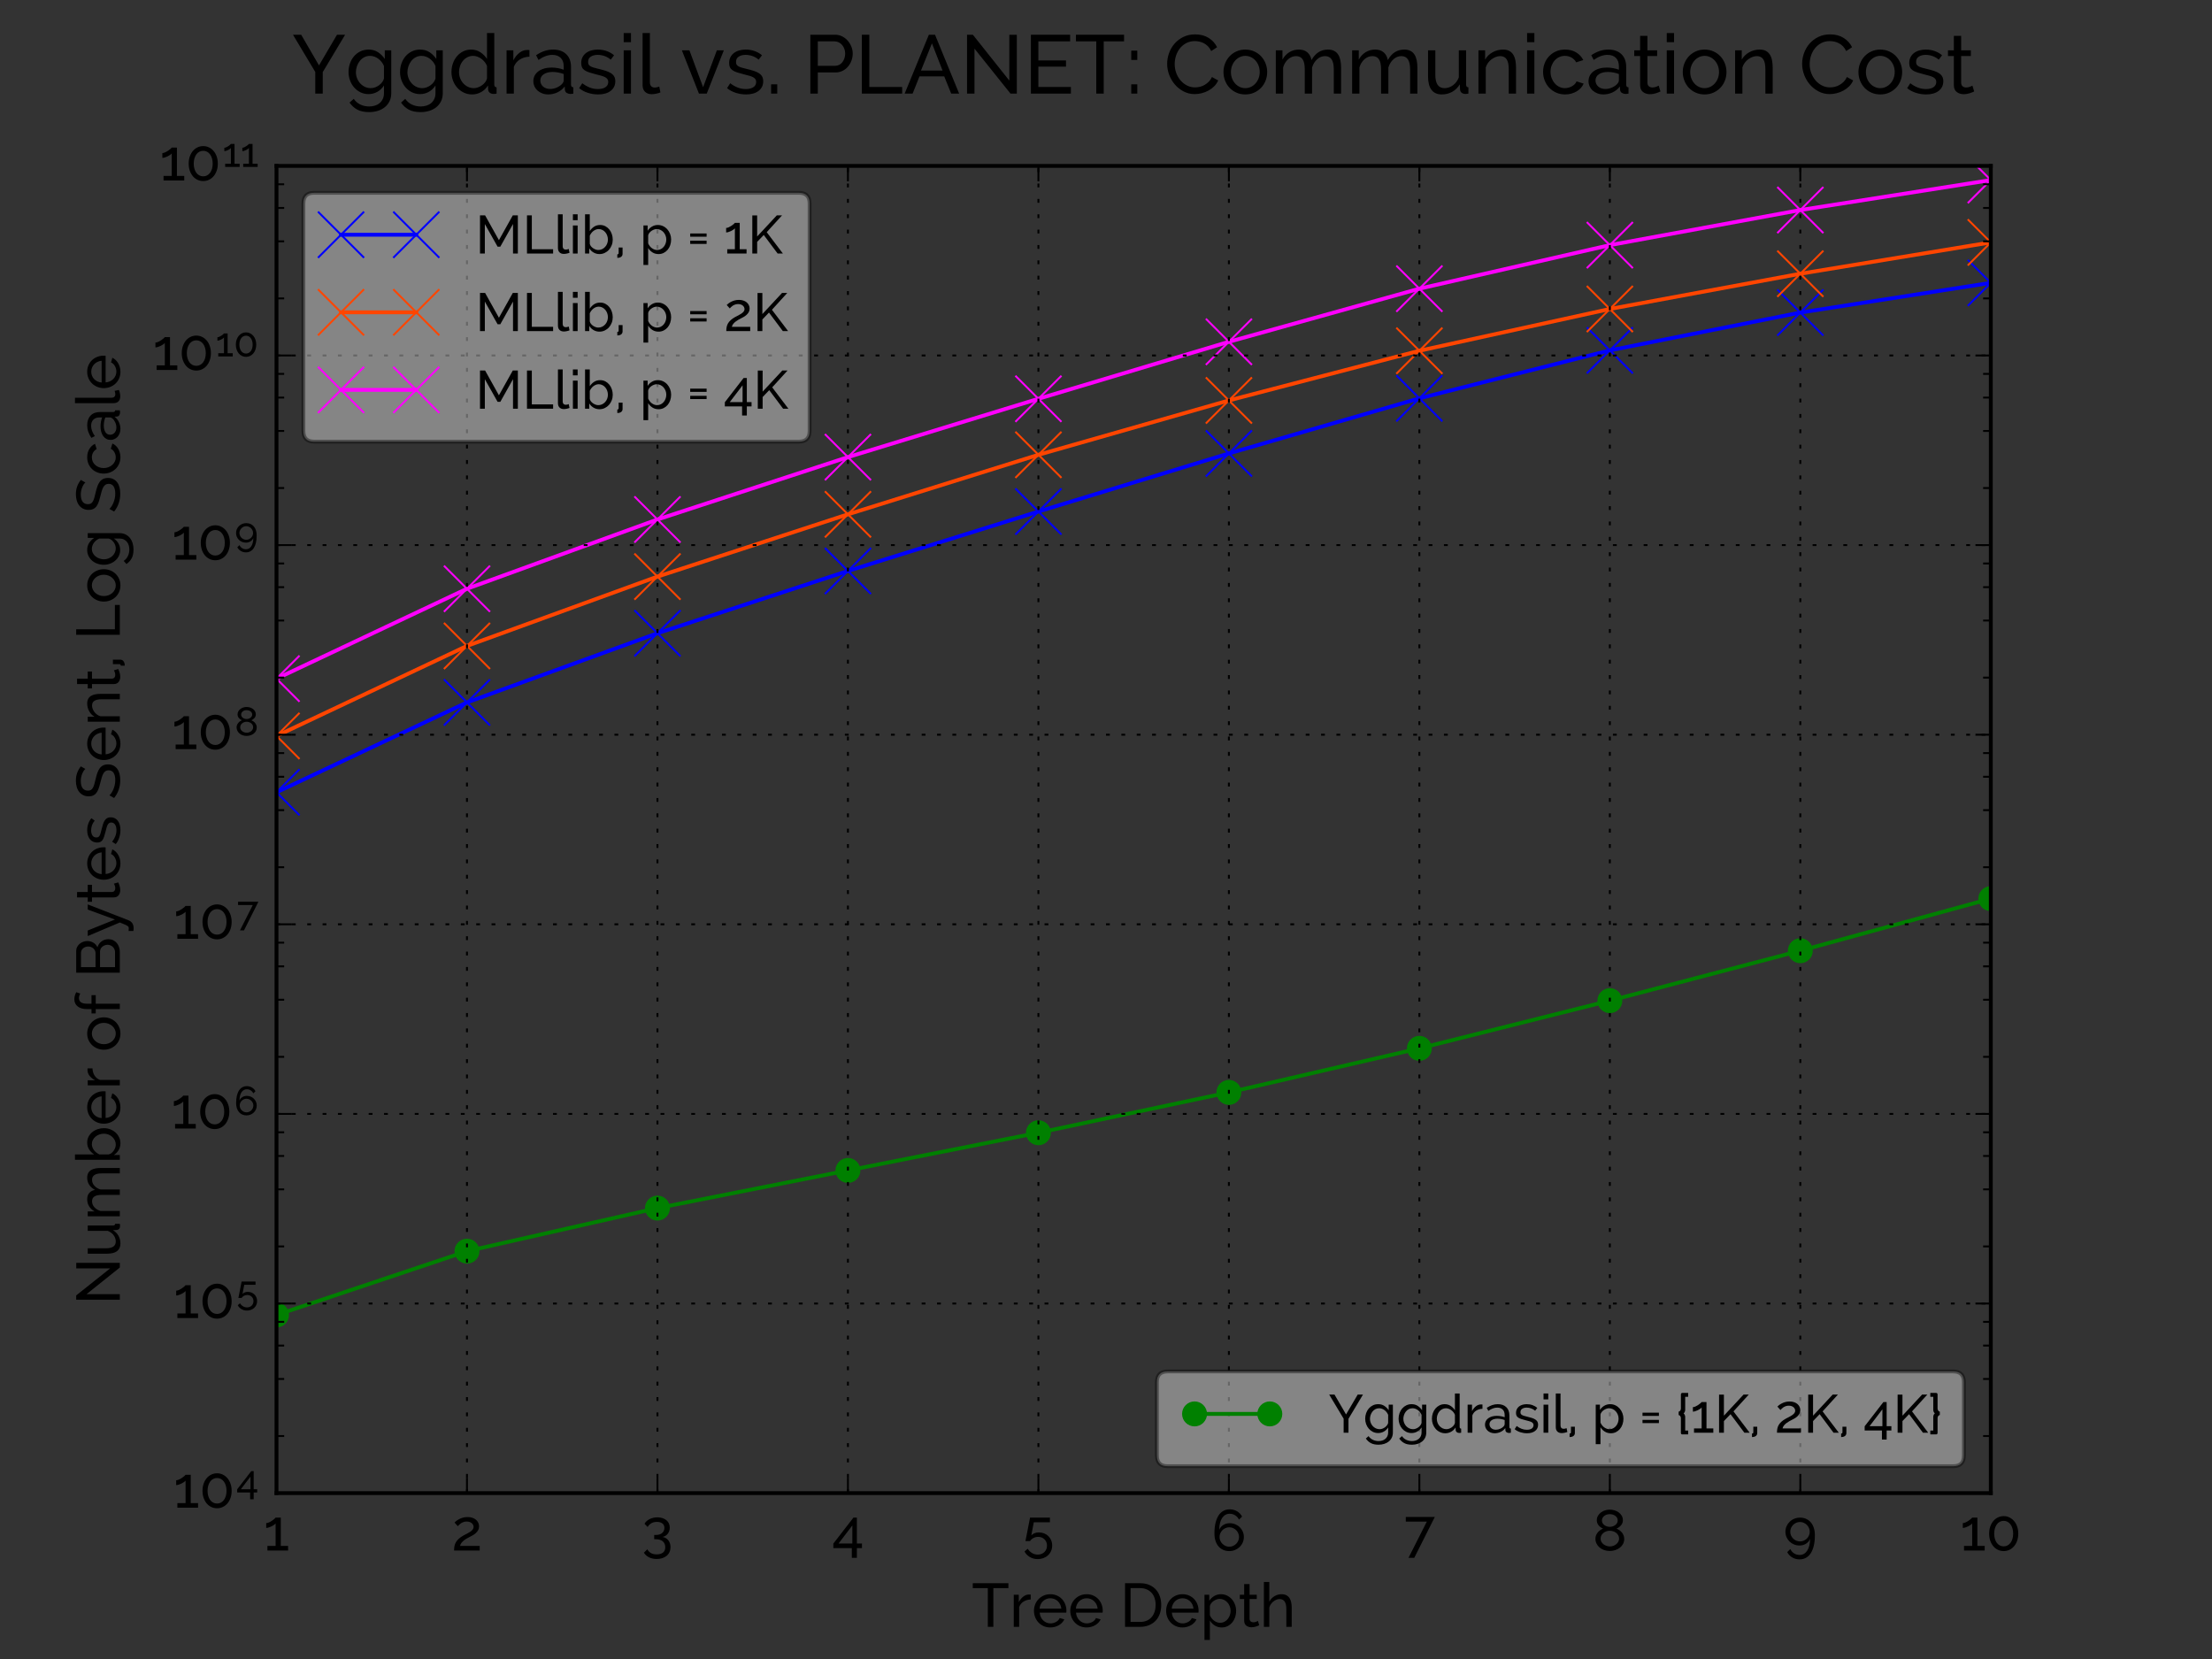 <?xml version="1.0" encoding="utf-8" standalone="no"?>
<!DOCTYPE svg PUBLIC "-//W3C//DTD SVG 1.1//EN"
  "http://www.w3.org/Graphics/SVG/1.1/DTD/svg11.dtd">
<!-- Created with matplotlib (http://matplotlib.org/) -->
<svg height="432pt" version="1.1" viewBox="0 0 576 432" width="576pt" xmlns="http://www.w3.org/2000/svg" xmlns:xlink="http://www.w3.org/1999/xlink">
 <rect x="0" y="0" width="576" height="432" fill="#333333" stroke="none"/>
 <defs>
  <style type="text/css">
*{stroke-linecap:butt;stroke-linejoin:round;stroke-miterlimit:100000;}
  </style>
 </defs>
 <g id="figure_1">
  <g id="patch_1">
   <path d="M 0 432 
L 576 432 
L 576 0 
L 0 0 
L 0 432 
z
" style="fill:none;"/>
  </g>
  <g id="axes_1">
   <g id="patch_2">
    <path d="M 72 388.8 
L 518.4 388.8 
L 518.4 43.2 
L 72 43.2 
L 72 388.8 
z
" style="fill:none;"/>
   </g>
   <g id="line2d_1">
    <path clip-path="url(#p3bc82b9994)" d="M 72 342.415 
L 121.6 325.802 
L 171.2 314.583 
L 220.8 304.778 
L 270.4 294.963 
L 320 284.456 
L 369.6 272.99 
L 419.2 260.57 
L 468.8 247.563 
L 518.4 234.005 
" style="fill:none;stroke:#008000;stroke-linecap:square;"/>
    <defs>
     <path d="M 0 3 
C 0.796 3 1.559 2.684 2.121 2.121 
C 2.684 1.559 3 0.796 3 0 
C 3 -0.796 2.684 -1.559 2.121 -2.121 
C 1.559 -2.684 0.796 -3 0 -3 
C -0.796 -3 -1.559 -2.684 -2.121 -2.121 
C -2.684 -1.559 -3 -0.796 -3 0 
C -3 0.796 -2.684 1.559 -2.121 2.121 
C -1.559 2.684 -0.796 3 0 3 
z
" id="ma890c61401" style="stroke:#008000;stroke-width:0.5;"/>
    </defs>
    <g clip-path="url(#p3bc82b9994)">
     <use style="fill:#008000;stroke:#008000;stroke-width:0.5;" x="72.0" xlink:href="#ma890c61401" y="342.415"/>
     <use style="fill:#008000;stroke:#008000;stroke-width:0.5;" x="121.6" xlink:href="#ma890c61401" y="325.802"/>
     <use style="fill:#008000;stroke:#008000;stroke-width:0.5;" x="171.2" xlink:href="#ma890c61401" y="314.583"/>
     <use style="fill:#008000;stroke:#008000;stroke-width:0.5;" x="220.8" xlink:href="#ma890c61401" y="304.778"/>
     <use style="fill:#008000;stroke:#008000;stroke-width:0.5;" x="270.4" xlink:href="#ma890c61401" y="294.963"/>
     <use style="fill:#008000;stroke:#008000;stroke-width:0.5;" x="320.0" xlink:href="#ma890c61401" y="284.456"/>
     <use style="fill:#008000;stroke:#008000;stroke-width:0.5;" x="369.6" xlink:href="#ma890c61401" y="272.99"/>
     <use style="fill:#008000;stroke:#008000;stroke-width:0.5;" x="419.2" xlink:href="#ma890c61401" y="260.57"/>
     <use style="fill:#008000;stroke:#008000;stroke-width:0.5;" x="468.8" xlink:href="#ma890c61401" y="247.563"/>
     <use style="fill:#008000;stroke:#008000;stroke-width:0.5;" x="518.4" xlink:href="#ma890c61401" y="234.005"/>
    </g>
   </g>
   <g id="line2d_2">
    <path clip-path="url(#p3bc82b9994)" d="M 72 206.306 
L 121.6 182.908 
L 171.2 164.892 
L 220.8 148.676 
L 270.4 133.202 
L 320 118.073 
L 369.6 103.725 
L 419.2 91.233 
L 468.8 81.391 
L 518.4 73.651 
" style="fill:none;stroke:#0000ff;stroke-linecap:square;"/>
    <defs>
     <path d="M -6 6 
L 6 -6 
M -6 -6 
L 6 6 
" id="m44994fc418" style="stroke:#0000ff;stroke-width:0.5;"/>
    </defs>
    <g clip-path="url(#p3bc82b9994)">
     <use style="fill:#0000ff;stroke:#0000ff;stroke-width:0.5;" x="72.0" xlink:href="#m44994fc418" y="206.306"/>
     <use style="fill:#0000ff;stroke:#0000ff;stroke-width:0.5;" x="121.6" xlink:href="#m44994fc418" y="182.908"/>
     <use style="fill:#0000ff;stroke:#0000ff;stroke-width:0.5;" x="171.2" xlink:href="#m44994fc418" y="164.892"/>
     <use style="fill:#0000ff;stroke:#0000ff;stroke-width:0.5;" x="220.8" xlink:href="#m44994fc418" y="148.676"/>
     <use style="fill:#0000ff;stroke:#0000ff;stroke-width:0.5;" x="270.4" xlink:href="#m44994fc418" y="133.202"/>
     <use style="fill:#0000ff;stroke:#0000ff;stroke-width:0.5;" x="320.0" xlink:href="#m44994fc418" y="118.073"/>
     <use style="fill:#0000ff;stroke:#0000ff;stroke-width:0.5;" x="369.6" xlink:href="#m44994fc418" y="103.725"/>
     <use style="fill:#0000ff;stroke:#0000ff;stroke-width:0.5;" x="419.2" xlink:href="#m44994fc418" y="91.233"/>
     <use style="fill:#0000ff;stroke:#0000ff;stroke-width:0.5;" x="468.8" xlink:href="#m44994fc418" y="81.391"/>
     <use style="fill:#0000ff;stroke:#0000ff;stroke-width:0.5;" x="518.4" xlink:href="#m44994fc418" y="73.651"/>
    </g>
   </g>
   <g id="line2d_3">
    <path clip-path="url(#p3bc82b9994)" d="M 72 191.638 
L 121.6 168.199 
L 171.2 150.146 
L 220.8 133.929 
L 270.4 118.428 
L 320 104.273 
L 369.6 91.334 
L 419.2 80.457 
L 468.8 71.279 
L 518.4 63.116 
" style="fill:none;stroke:#ff4500;stroke-linecap:square;"/>
    <defs>
     <path d="M -6 6 
L 6 -6 
M -6 -6 
L 6 6 
" id="m5522431fca" style="stroke:#ff4500;stroke-width:0.5;"/>
    </defs>
    <g clip-path="url(#p3bc82b9994)">
     <use style="fill:#ff4500;stroke:#ff4500;stroke-width:0.5;" x="72.0" xlink:href="#m5522431fca" y="191.638"/>
     <use style="fill:#ff4500;stroke:#ff4500;stroke-width:0.5;" x="121.6" xlink:href="#m5522431fca" y="168.199"/>
     <use style="fill:#ff4500;stroke:#ff4500;stroke-width:0.5;" x="171.2" xlink:href="#m5522431fca" y="150.146"/>
     <use style="fill:#ff4500;stroke:#ff4500;stroke-width:0.5;" x="220.8" xlink:href="#m5522431fca" y="133.929"/>
     <use style="fill:#ff4500;stroke:#ff4500;stroke-width:0.5;" x="270.4" xlink:href="#m5522431fca" y="118.428"/>
     <use style="fill:#ff4500;stroke:#ff4500;stroke-width:0.5;" x="320.0" xlink:href="#m5522431fca" y="104.273"/>
     <use style="fill:#ff4500;stroke:#ff4500;stroke-width:0.5;" x="369.6" xlink:href="#m5522431fca" y="91.334"/>
     <use style="fill:#ff4500;stroke:#ff4500;stroke-width:0.5;" x="419.2" xlink:href="#m5522431fca" y="80.457"/>
     <use style="fill:#ff4500;stroke:#ff4500;stroke-width:0.5;" x="468.8" xlink:href="#m5522431fca" y="71.279"/>
     <use style="fill:#ff4500;stroke:#ff4500;stroke-width:0.5;" x="518.4" xlink:href="#m5522431fca" y="63.116"/>
    </g>
   </g>
   <g id="line2d_4">
    <path clip-path="url(#p3bc82b9994)" d="M 72 176.722 
L 121.6 153.307 
L 171.2 135.274 
L 220.8 119.032 
L 270.4 103.844 
L 320 89.002 
L 369.6 75.173 
L 419.2 63.828 
L 468.8 54.692 
L 518.4 46.889 
" style="fill:none;stroke:#ff00ff;stroke-linecap:square;"/>
    <defs>
     <path d="M -6 6 
L 6 -6 
M -6 -6 
L 6 6 
" id="m54ef6a0f59" style="stroke:#ff00ff;stroke-width:0.5;"/>
    </defs>
    <g clip-path="url(#p3bc82b9994)">
     <use style="fill:#ff00ff;stroke:#ff00ff;stroke-width:0.5;" x="72.0" xlink:href="#m54ef6a0f59" y="176.722"/>
     <use style="fill:#ff00ff;stroke:#ff00ff;stroke-width:0.5;" x="121.6" xlink:href="#m54ef6a0f59" y="153.307"/>
     <use style="fill:#ff00ff;stroke:#ff00ff;stroke-width:0.5;" x="171.2" xlink:href="#m54ef6a0f59" y="135.274"/>
     <use style="fill:#ff00ff;stroke:#ff00ff;stroke-width:0.5;" x="220.8" xlink:href="#m54ef6a0f59" y="119.032"/>
     <use style="fill:#ff00ff;stroke:#ff00ff;stroke-width:0.5;" x="270.4" xlink:href="#m54ef6a0f59" y="103.844"/>
     <use style="fill:#ff00ff;stroke:#ff00ff;stroke-width:0.5;" x="320.0" xlink:href="#m54ef6a0f59" y="89.002"/>
     <use style="fill:#ff00ff;stroke:#ff00ff;stroke-width:0.5;" x="369.6" xlink:href="#m54ef6a0f59" y="75.173"/>
     <use style="fill:#ff00ff;stroke:#ff00ff;stroke-width:0.5;" x="419.2" xlink:href="#m54ef6a0f59" y="63.828"/>
     <use style="fill:#ff00ff;stroke:#ff00ff;stroke-width:0.5;" x="468.8" xlink:href="#m54ef6a0f59" y="54.692"/>
     <use style="fill:#ff00ff;stroke:#ff00ff;stroke-width:0.5;" x="518.4" xlink:href="#m54ef6a0f59" y="46.889"/>
    </g>
   </g>
   <g id="patch_3">
    <path d="M 72 43.2 
L 518.4 43.2 
" style="fill:none;stroke:#000000;stroke-linecap:square;stroke-linejoin:miter;"/>
   </g>
   <g id="patch_4">
    <path d="M 518.4 388.8 
L 518.4 43.2 
" style="fill:none;stroke:#000000;stroke-linecap:square;stroke-linejoin:miter;"/>
   </g>
   <g id="patch_5">
    <path d="M 72 388.8 
L 518.4 388.8 
" style="fill:none;stroke:#000000;stroke-linecap:square;stroke-linejoin:miter;"/>
   </g>
   <g id="patch_6">
    <path d="M 72 388.8 
L 72 43.2 
" style="fill:none;stroke:#000000;stroke-linecap:square;stroke-linejoin:miter;"/>
   </g>
   <g id="matplotlib.axis_1">
    <g id="xtick_1">
     <g id="line2d_5">
      <path clip-path="url(#p3bc82b9994)" d="M 72 388.8 
L 72 43.2 
" style="fill:none;stroke:#000000;stroke-dasharray:1,3;stroke-dashoffset:0.0;stroke-width:0.5;"/>
     </g>
     <g id="line2d_6">
      <defs>
       <path d="M 0 0 
L 0 -4 
" id="ma10b71d63e" style="stroke:#000000;stroke-width:0.5;"/>
      </defs>
      <g>
       <use style="stroke:#000000;stroke-width:0.5;" x="72.0" xlink:href="#ma10b71d63e" y="388.8"/>
      </g>
     </g>
     <g id="line2d_7">
      <defs>
       <path d="M 0 0 
L 0 4 
" id="mda707b978b" style="stroke:#000000;stroke-width:0.5;"/>
      </defs>
      <g>
       <use style="stroke:#000000;stroke-width:0.5;" x="72.0" xlink:href="#mda707b978b" y="43.2"/>
      </g>
     </g>
     <g id="text_1">
      <!-- 1 -->
      <defs>
       <path d="M 42.5 8 
L 42.5 0 
L 6.594 0 
L 6.594 8 
L 20.797 8 
L 20.797 47 
Q 19.906 45.797 18 44.438 
Q 16.094 43.094 13.75 41.938 
Q 11.406 40.797 8.906 40 
Q 6.406 39.203 4.5 39.203 
L 4.5 47.594 
Q 6.703 47.594 9.391 48.844 
Q 12.094 50.094 14.547 51.75 
Q 17 53.406 18.75 54.953 
Q 20.5 56.5 20.797 57.094 
L 29.797 57.094 
L 29.797 8 
z
" id="Raleway-Medium-31"/>
      </defs>
      <g transform="translate(68.647 403.75)scale(0.15 -0.15)">
       <use xlink:href="#Raleway-Medium-31"/>
      </g>
     </g>
    </g>
    <g id="xtick_2">
     <g id="line2d_8">
      <path clip-path="url(#p3bc82b9994)" d="M 121.6 388.8 
L 121.6 43.2 
" style="fill:none;stroke:#000000;stroke-dasharray:1,3;stroke-dashoffset:0.0;stroke-width:0.5;"/>
     </g>
     <g id="line2d_9">
      <g>
       <use style="stroke:#000000;stroke-width:0.5;" x="121.6" xlink:href="#ma10b71d63e" y="388.8"/>
      </g>
     </g>
     <g id="line2d_10">
      <g>
       <use style="stroke:#000000;stroke-width:0.5;" x="121.6" xlink:href="#mda707b978b" y="43.2"/>
      </g>
     </g>
     <g id="text_2">
      <!-- 2 -->
      <defs>
       <path d="M 4.797 0 
Q 4.797 4 5.438 7.5 
Q 6.094 11 7.891 14.203 
Q 9.703 17.406 12.844 20.297 
Q 16 23.203 21.094 26.094 
Q 24.094 27.703 27.188 29.25 
Q 30.297 30.797 32.844 32.547 
Q 35.406 34.297 37.047 36.297 
Q 38.703 38.297 38.703 41 
Q 38.703 42.703 37.891 44.391 
Q 37.094 46.094 35.594 47.391 
Q 34.094 48.703 31.844 49.5 
Q 29.594 50.297 26.703 50.297 
Q 23.703 50.297 21.25 49.438 
Q 18.797 48.594 16.891 47.344 
Q 15 46.094 13.594 44.688 
Q 12.203 43.297 11.297 42.203 
L 5.594 48.594 
Q 6.406 49.5 8.297 51.047 
Q 10.203 52.594 13.094 54.188 
Q 16 55.797 19.797 56.938 
Q 23.594 58.094 28.297 58.094 
Q 32.906 58.094 36.594 56.844 
Q 40.297 55.594 42.844 53.391 
Q 45.406 51.203 46.797 48.25 
Q 48.203 45.297 48.203 42 
Q 48.203 38.094 46.5 35.188 
Q 44.797 32.297 42.344 30.094 
Q 39.906 27.906 37.094 26.344 
Q 34.297 24.797 32.094 23.703 
Q 29.906 22.594 27.156 21.047 
Q 24.406 19.5 21.906 17.547 
Q 19.406 15.594 17.547 13.188 
Q 15.703 10.797 15.203 8 
L 49.297 8 
L 49.297 0 
z
" id="Raleway-Medium-32"/>
      </defs>
      <g transform="translate(117.52 403.75)scale(0.15 -0.15)">
       <use xlink:href="#Raleway-Medium-32"/>
      </g>
     </g>
    </g>
    <g id="xtick_3">
     <g id="line2d_11">
      <path clip-path="url(#p3bc82b9994)" d="M 171.2 388.8 
L 171.2 43.2 
" style="fill:none;stroke:#000000;stroke-dasharray:1,3;stroke-dashoffset:0.0;stroke-width:0.5;"/>
     </g>
     <g id="line2d_12">
      <g>
       <use style="stroke:#000000;stroke-width:0.5;" x="171.2" xlink:href="#ma10b71d63e" y="388.8"/>
      </g>
     </g>
     <g id="line2d_13">
      <g>
       <use style="stroke:#000000;stroke-width:0.5;" x="171.2" xlink:href="#mda707b978b" y="43.2"/>
      </g>
     </g>
     <g id="text_3">
      <!-- 3 -->
      <defs>
       <path d="M 35.906 23.594 
Q 42.297 22.5 46.047 17.703 
Q 49.797 12.906 49.797 5.797 
Q 49.797 1.203 48.094 -2.594 
Q 46.406 -6.406 43.25 -9.094 
Q 40.094 -11.797 35.688 -13.25 
Q 31.297 -14.703 25.906 -14.703 
Q 18.297 -14.703 12.547 -11.844 
Q 6.797 -9 3.594 -3.797 
L 9.5 2.094 
Q 11.797 -2 15.688 -4.344 
Q 19.594 -6.703 25.906 -6.703 
Q 32.797 -6.703 36.75 -3.594 
Q 40.703 -0.5 40.703 5.797 
Q 40.703 12.094 36.453 15.844 
Q 32.203 19.594 24.094 19.594 
L 21.5 19.594 
L 21.5 27 
L 24.297 27 
Q 31.5 27 35.344 30.453 
Q 39.203 33.906 39.203 39.203 
Q 39.203 44.5 35.5 47.094 
Q 31.797 49.703 26.203 49.703 
Q 20.703 49.703 16.547 47.344 
Q 12.406 45 10.094 40.797 
L 4.703 46.406 
Q 6 48.906 8.25 50.953 
Q 10.5 53 13.453 54.5 
Q 16.406 56 19.844 56.797 
Q 23.297 57.594 27.094 57.594 
Q 31.797 57.594 35.75 56.297 
Q 39.703 55 42.547 52.703 
Q 45.406 50.406 46.953 47.094 
Q 48.5 43.797 48.5 39.797 
Q 48.5 36.797 47.641 34.094 
Q 46.797 31.406 45.141 29.203 
Q 43.5 27 41.141 25.547 
Q 38.797 24.094 35.906 23.594 
" id="Raleway-Medium-33"/>
      </defs>
      <g transform="translate(167.128 403.75)scale(0.15 -0.15)">
       <use xlink:href="#Raleway-Medium-33"/>
      </g>
     </g>
    </g>
    <g id="xtick_4">
     <g id="line2d_14">
      <path clip-path="url(#p3bc82b9994)" d="M 220.8 388.8 
L 220.8 43.2 
" style="fill:none;stroke:#000000;stroke-dasharray:1,3;stroke-dashoffset:0.0;stroke-width:0.5;"/>
     </g>
     <g id="line2d_15">
      <g>
       <use style="stroke:#000000;stroke-width:0.5;" x="220.8" xlink:href="#ma10b71d63e" y="388.8"/>
      </g>
     </g>
     <g id="line2d_16">
      <g>
       <use style="stroke:#000000;stroke-width:0.5;" x="220.8" xlink:href="#mda707b978b" y="43.2"/>
      </g>
     </g>
     <g id="text_4">
      <!-- 4 -->
      <defs>
       <path d="M 34.203 -12.703 
L 34.203 4.203 
L 2.094 4.203 
L 2.094 12 
L 37 57.094 
L 43 57.094 
L 43 12.203 
L 51.797 12.203 
L 51.797 4.203 
L 43 4.203 
L 43 -12.703 
z
M 11.203 12.203 
L 35.094 12.203 
L 35.094 43.5 
z
" id="Raleway-Medium-34"/>
      </defs>
      <g transform="translate(216.682 403.75)scale(0.15 -0.15)">
       <use xlink:href="#Raleway-Medium-34"/>
      </g>
     </g>
    </g>
    <g id="xtick_5">
     <g id="line2d_17">
      <path clip-path="url(#p3bc82b9994)" d="M 270.4 388.8 
L 270.4 43.2 
" style="fill:none;stroke:#000000;stroke-dasharray:1,3;stroke-dashoffset:0.0;stroke-width:0.5;"/>
     </g>
     <g id="line2d_18">
      <g>
       <use style="stroke:#000000;stroke-width:0.5;" x="270.4" xlink:href="#ma10b71d63e" y="388.8"/>
      </g>
     </g>
     <g id="line2d_19">
      <g>
       <use style="stroke:#000000;stroke-width:0.5;" x="270.4" xlink:href="#mda707b978b" y="43.2"/>
      </g>
     </g>
     <g id="text_5">
      <!-- 5 -->
      <defs>
       <path d="M 28.297 31.406 
Q 33.203 31.406 37.453 29.75 
Q 41.703 28.094 44.797 25.094 
Q 47.906 22.094 49.703 17.891 
Q 51.5 13.703 51.5 8.703 
Q 51.5 3.406 49.547 -0.938 
Q 47.594 -5.297 44.188 -8.391 
Q 40.797 -11.5 36.188 -13.203 
Q 31.594 -14.906 26.406 -14.906 
Q 18.797 -14.906 12.688 -11.297 
Q 6.594 -7.703 3.5 -1.703 
L 9 3.094 
Q 11.797 -1.5 16.438 -4.297 
Q 21.094 -7.094 26.5 -7.094 
Q 29.906 -7.094 32.844 -5.938 
Q 35.797 -4.797 37.938 -2.75 
Q 40.094 -0.703 41.297 2.188 
Q 42.5 5.094 42.5 8.594 
Q 42.5 11.906 41.297 14.703 
Q 40.094 17.5 38.047 19.5 
Q 36 21.5 33.203 22.594 
Q 30.406 23.703 27.203 23.703 
Q 22.906 23.703 19.156 21.797 
Q 15.406 19.906 13 16.406 
L 5.094 16.406 
Q 5.203 16.906 5.594 18.953 
Q 6 21 6.594 23.953 
Q 7.203 26.906 7.891 30.5 
Q 8.594 34.094 9.297 37.797 
Q 11 46.406 13.094 57.094 
L 47.594 57.094 
L 47.594 49 
L 19.594 49 
L 15.297 26.406 
Q 17.5 28.703 20.797 30.047 
Q 24.094 31.406 28.297 31.406 
" id="Raleway-Medium-35"/>
      </defs>
      <g transform="translate(266.26 403.75)scale(0.15 -0.15)">
       <use xlink:href="#Raleway-Medium-35"/>
      </g>
     </g>
    </g>
    <g id="xtick_6">
     <g id="line2d_20">
      <path clip-path="url(#p3bc82b9994)" d="M 320 388.8 
L 320 43.2 
" style="fill:none;stroke:#000000;stroke-dasharray:1,3;stroke-dashoffset:0.0;stroke-width:0.5;"/>
     </g>
     <g id="line2d_21">
      <g>
       <use style="stroke:#000000;stroke-width:0.5;" x="320.0" xlink:href="#ma10b71d63e" y="388.8"/>
      </g>
     </g>
     <g id="line2d_22">
      <g>
       <use style="stroke:#000000;stroke-width:0.5;" x="320.0" xlink:href="#mda707b978b" y="43.2"/>
      </g>
     </g>
     <g id="text_6">
      <!-- 6 -->
      <defs>
       <path d="M 56.297 23.5 
Q 56.297 18.406 54.344 13.953 
Q 52.406 9.5 48.953 6.141 
Q 45.5 2.797 40.891 0.891 
Q 36.297 -1 30.906 -1 
Q 25.203 -1 20.453 1.094 
Q 15.703 3.203 12.297 7.141 
Q 8.906 11.094 7.047 16.75 
Q 5.203 22.406 5.203 29.594 
Q 5.203 40.094 7.094 47.938 
Q 9 55.797 12.5 61.047 
Q 16 66.297 20.891 68.891 
Q 25.797 71.5 31.797 71.5 
Q 38.703 71.5 44.344 68.203 
Q 50 64.906 53.203 58.906 
L 47.797 53.594 
Q 45.594 58.297 41.297 61.047 
Q 37 63.797 31.703 63.797 
Q 27.594 63.797 24.297 61.938 
Q 21 60.094 18.594 56.5 
Q 16.203 52.906 14.891 47.75 
Q 13.594 42.594 13.5 36 
Q 15.703 41.203 20.594 44.297 
Q 25.5 47.406 31.797 47.406 
Q 36.906 47.406 41.406 45.547 
Q 45.906 43.703 49.203 40.453 
Q 52.5 37.203 54.391 32.844 
Q 56.297 28.5 56.297 23.5 
M 31 6.594 
Q 34.406 6.594 37.5 7.938 
Q 40.594 9.297 42.891 11.594 
Q 45.203 13.906 46.547 16.953 
Q 47.906 20 47.906 23.5 
Q 47.906 26.906 46.547 30 
Q 45.203 33.094 42.891 35.344 
Q 40.594 37.594 37.5 38.938 
Q 34.406 40.297 31 40.297 
Q 27.5 40.297 24.453 38.938 
Q 21.406 37.594 19.094 35.344 
Q 16.797 33.094 15.438 30 
Q 14.094 26.906 14.094 23.5 
Q 14.094 20 15.438 16.953 
Q 16.797 13.906 19.094 11.594 
Q 21.406 9.297 24.453 7.938 
Q 27.5 6.594 31 6.594 
" id="Raleway-Medium-36"/>
      </defs>
      <g transform="translate(315.455 403.75)scale(0.15 -0.15)">
       <use xlink:href="#Raleway-Medium-36"/>
      </g>
     </g>
    </g>
    <g id="xtick_7">
     <g id="line2d_23">
      <path clip-path="url(#p3bc82b9994)" d="M 369.6 388.8 
L 369.6 43.2 
" style="fill:none;stroke:#000000;stroke-dasharray:1,3;stroke-dashoffset:0.0;stroke-width:0.5;"/>
     </g>
     <g id="line2d_24">
      <g>
       <use style="stroke:#000000;stroke-width:0.5;" x="369.6" xlink:href="#ma10b71d63e" y="388.8"/>
      </g>
     </g>
     <g id="line2d_25">
      <g>
       <use style="stroke:#000000;stroke-width:0.5;" x="369.6" xlink:href="#mda707b978b" y="43.2"/>
      </g>
     </g>
     <g id="text_7">
      <!-- 7 -->
      <defs>
       <path d="M 40.797 50.203 
L 4.297 50.203 
L 4.297 58.297 
L 54.703 58.297 
L 19 -12.703 
L 9 -12.703 
z
" id="Raleway-Medium-37"/>
      </defs>
      <g transform="translate(365.422 403.75)scale(0.15 -0.15)">
       <use xlink:href="#Raleway-Medium-37"/>
      </g>
     </g>
    </g>
    <g id="xtick_8">
     <g id="line2d_26">
      <path clip-path="url(#p3bc82b9994)" d="M 419.2 388.8 
L 419.2 43.2 
" style="fill:none;stroke:#000000;stroke-dasharray:1,3;stroke-dashoffset:0.0;stroke-width:0.5;"/>
     </g>
     <g id="line2d_27">
      <g>
       <use style="stroke:#000000;stroke-width:0.5;" x="419.2" xlink:href="#ma10b71d63e" y="388.8"/>
      </g>
     </g>
     <g id="line2d_28">
      <g>
       <use style="stroke:#000000;stroke-width:0.5;" x="419.2" xlink:href="#mda707b978b" y="43.2"/>
      </g>
     </g>
     <g id="text_8">
      <!-- 8 -->
      <defs>
       <path d="M 54.906 20.094 
Q 54.906 15.297 52.844 11.438 
Q 50.797 7.594 47.344 4.891 
Q 43.906 2.203 39.344 0.703 
Q 34.797 -0.797 29.703 -0.797 
Q 24.406 -0.797 19.844 0.844 
Q 15.297 2.5 12 5.344 
Q 8.703 8.203 6.797 12.094 
Q 4.906 16 4.906 20.5 
Q 4.906 23.797 6.094 26.594 
Q 7.297 29.406 9.141 31.594 
Q 11 33.797 13.391 35.438 
Q 15.797 37.094 18.203 38 
Q 16 38.906 14 40.344 
Q 12 41.797 10.5 43.641 
Q 9 45.5 8.141 47.703 
Q 7.297 49.906 7.297 52.406 
Q 7.297 56.906 9.344 60.344 
Q 11.406 63.797 14.656 66.188 
Q 17.906 68.594 21.906 69.797 
Q 25.906 71 29.906 71 
Q 33.906 71 37.953 69.797 
Q 42 68.594 45.25 66.25 
Q 48.5 63.906 50.547 60.453 
Q 52.594 57 52.594 52.5 
Q 52.594 47.5 49.297 43.703 
Q 46 39.906 41.5 38 
Q 44.203 36.906 46.641 35.203 
Q 49.094 33.5 50.891 31.25 
Q 52.703 29 53.797 26.203 
Q 54.906 23.406 54.906 20.094 
M 46 20.703 
Q 46 23.906 44.547 26.453 
Q 43.094 29 40.797 30.75 
Q 38.5 32.5 35.594 33.391 
Q 32.703 34.297 29.797 34.297 
Q 26.797 34.297 23.938 33.344 
Q 21.094 32.406 18.844 30.594 
Q 16.594 28.797 15.25 26.25 
Q 13.906 23.703 13.906 20.594 
Q 13.906 17.406 15.344 14.906 
Q 16.797 12.406 19.094 10.703 
Q 21.406 9 24.25 8.047 
Q 27.094 7.094 30 7.094 
Q 33 7.094 35.844 8.094 
Q 38.703 9.094 40.953 10.891 
Q 43.203 12.703 44.594 15.203 
Q 46 17.703 46 20.703 
M 16.203 52.094 
Q 16.203 49.406 17.453 47.344 
Q 18.703 45.297 20.703 43.891 
Q 22.703 42.5 25.094 41.797 
Q 27.5 41.094 29.906 41.094 
Q 32.297 41.094 34.688 41.844 
Q 37.094 42.594 39.094 44 
Q 41.094 45.406 42.344 47.5 
Q 43.594 49.594 43.594 52.297 
Q 43.594 54.797 42.438 56.797 
Q 41.297 58.797 39.391 60.188 
Q 37.5 61.594 35 62.344 
Q 32.5 63.094 29.797 63.094 
Q 27.094 63.094 24.641 62.344 
Q 22.203 61.594 20.344 60.141 
Q 18.5 58.703 17.344 56.641 
Q 16.203 54.594 16.203 52.094 
" id="Raleway-Medium-38"/>
      </defs>
      <g transform="translate(414.707 403.75)scale(0.15 -0.15)">
       <use xlink:href="#Raleway-Medium-38"/>
      </g>
     </g>
    </g>
    <g id="xtick_9">
     <g id="line2d_29">
      <path clip-path="url(#p3bc82b9994)" d="M 468.8 388.8 
L 468.8 43.2 
" style="fill:none;stroke:#000000;stroke-dasharray:1,3;stroke-dashoffset:0.0;stroke-width:0.5;"/>
     </g>
     <g id="line2d_30">
      <g>
       <use style="stroke:#000000;stroke-width:0.5;" x="468.8" xlink:href="#ma10b71d63e" y="388.8"/>
      </g>
     </g>
     <g id="line2d_31">
      <g>
       <use style="stroke:#000000;stroke-width:0.5;" x="468.8" xlink:href="#mda707b978b" y="43.2"/>
      </g>
     </g>
     <g id="text_9">
      <!-- 9 -->
      <defs>
       <path d="M 3.594 32.594 
Q 3.594 37.703 5.547 42.141 
Q 7.5 46.594 10.953 49.938 
Q 14.406 53.297 19 55.188 
Q 23.594 57.094 29 57.094 
Q 34.703 57.094 39.453 55 
Q 44.203 52.906 47.594 48.953 
Q 51 45 52.844 39.344 
Q 54.703 33.703 54.703 26.5 
Q 54.703 16 52.797 8.141 
Q 50.906 0.297 47.406 -4.953 
Q 43.906 -10.203 39 -12.797 
Q 34.094 -15.406 28.094 -15.406 
Q 21.203 -15.406 15.547 -12.094 
Q 9.906 -8.797 6.703 -2.797 
L 12.094 2.5 
Q 14.297 -2.203 18.594 -4.953 
Q 22.906 -7.703 28.203 -7.703 
Q 36.406 -7.703 41.297 -0.391 
Q 46.203 6.906 46.406 20.094 
Q 44.203 14.906 39.297 11.797 
Q 34.406 8.703 28.094 8.703 
Q 23 8.703 18.5 10.547 
Q 14 12.406 10.703 15.594 
Q 7.406 18.797 5.5 23.188 
Q 3.594 27.594 3.594 32.594 
M 28.906 49.5 
Q 25.406 49.5 22.344 48.141 
Q 19.297 46.797 17 44.5 
Q 14.703 42.203 13.344 39.141 
Q 12 36.094 12 32.594 
Q 12 29.094 13.344 26.047 
Q 14.703 23 17 20.75 
Q 19.297 18.5 22.344 17.141 
Q 25.406 15.797 28.906 15.797 
Q 32.406 15.797 35.453 17.141 
Q 38.5 18.5 40.797 20.75 
Q 43.094 23 44.438 26.047 
Q 45.797 29.094 45.797 32.594 
Q 45.797 36 44.438 39.094 
Q 43.094 42.203 40.797 44.5 
Q 38.5 46.797 35.391 48.141 
Q 32.297 49.5 28.906 49.5 
" id="Raleway-Medium-39"/>
      </defs>
      <g transform="translate(464.382 403.75)scale(0.15 -0.15)">
       <use xlink:href="#Raleway-Medium-39"/>
      </g>
     </g>
    </g>
    <g id="xtick_10">
     <g id="line2d_32">
      <path clip-path="url(#p3bc82b9994)" d="M 518.4 388.8 
L 518.4 43.2 
" style="fill:none;stroke:#000000;stroke-dasharray:1,3;stroke-dashoffset:0.0;stroke-width:0.5;"/>
     </g>
     <g id="line2d_33">
      <g>
       <use style="stroke:#000000;stroke-width:0.5;" x="518.4" xlink:href="#ma10b71d63e" y="388.8"/>
      </g>
     </g>
     <g id="line2d_34">
      <g>
       <use style="stroke:#000000;stroke-width:0.5;" x="518.4" xlink:href="#mda707b978b" y="43.2"/>
      </g>
     </g>
     <g id="text_10">
      <!-- 10 -->
      <defs>
       <path d="M 56.094 29.297 
Q 56.094 22.703 54.188 17.141 
Q 52.297 11.594 48.891 7.547 
Q 45.5 3.5 40.844 1.25 
Q 36.203 -1 30.797 -1 
Q 25.297 -1 20.641 1.25 
Q 16 3.5 12.641 7.547 
Q 9.297 11.594 7.391 17.141 
Q 5.5 22.703 5.5 29.297 
Q 5.5 35.906 7.391 41.453 
Q 9.297 47 12.641 51.047 
Q 16 55.094 20.641 57.391 
Q 25.297 59.703 30.797 59.703 
Q 36.203 59.703 40.844 57.391 
Q 45.5 55.094 48.891 51.047 
Q 52.297 47 54.188 41.453 
Q 56.094 35.906 56.094 29.297 
M 47.203 29.297 
Q 47.203 34.203 46 38.297 
Q 44.797 42.406 42.594 45.344 
Q 40.406 48.297 37.406 49.891 
Q 34.406 51.5 30.797 51.5 
Q 27.094 51.5 24.047 49.891 
Q 21 48.297 18.844 45.344 
Q 16.703 42.406 15.5 38.297 
Q 14.297 34.203 14.297 29.297 
Q 14.297 24.297 15.5 20.25 
Q 16.703 16.203 18.844 13.297 
Q 21 10.406 24.047 8.797 
Q 27.094 7.203 30.797 7.203 
Q 34.406 7.203 37.406 8.797 
Q 40.406 10.406 42.594 13.297 
Q 44.797 16.203 46 20.25 
Q 47.203 24.297 47.203 29.297 
" id="Raleway-Medium-30"/>
      </defs>
      <g transform="translate(510.435 403.75)scale(0.15 -0.15)">
       <use xlink:href="#Raleway-Medium-31"/>
       <use x="44.7" xlink:href="#Raleway-Medium-30"/>
      </g>
     </g>
    </g>
    <g id="text_11">
     <!-- Tree Depth -->
     <defs>
      <path d="M 59.797 63 
L 35.297 63 
L 35.297 0 
L 26.297 0 
L 26.297 63 
L 1.797 63 
L 1.797 71 
L 59.797 71 
z
" id="Raleway-Medium-54"/>
      <path d="M 8.5 0 
L 8.5 71 
L 33.094 71 
Q 41.594 71 48.047 68.203 
Q 54.5 65.406 58.797 60.594 
Q 63.094 55.797 65.25 49.344 
Q 67.406 42.906 67.406 35.594 
Q 67.406 27.5 65 20.953 
Q 62.594 14.406 58.094 9.75 
Q 53.594 5.094 47.25 2.547 
Q 40.906 0 33.094 0 
z
M 58.297 35.594 
Q 58.297 41.594 56.641 46.641 
Q 55 51.703 51.75 55.297 
Q 48.5 58.906 43.797 60.953 
Q 39.094 63 33.094 63 
L 17.5 63 
L 17.5 8 
L 33.094 8 
Q 39.203 8 43.953 10.094 
Q 48.703 12.203 51.844 15.891 
Q 55 19.594 56.641 24.641 
Q 58.297 29.703 58.297 35.594 
" id="Raleway-Medium-44"/>
      <path id="Raleway-Medium-20"/>
      <path d="M 52.203 0 
L 43.406 0 
L 43.406 29.203 
Q 43.406 37.297 40.594 41.25 
Q 37.797 45.203 32.406 45.203 
Q 29.797 45.203 27.188 44.141 
Q 24.594 43.094 22.344 41.297 
Q 20.094 39.5 18.344 37 
Q 16.594 34.5 15.703 31.5 
L 15.703 0 
L 6.906 0 
L 6.906 73 
L 15.703 73 
L 15.703 41 
Q 18.797 46.703 24.094 49.891 
Q 29.406 53.094 35.703 53.094 
Q 40.297 53.094 43.5 51.391 
Q 46.703 49.703 48.594 46.797 
Q 50.5 43.906 51.344 39.844 
Q 52.203 35.797 52.203 31.203 
z
" id="Raleway-Medium-68"/>
      <path d="M 30.203 -1 
Q 24.297 -1 19.391 1.141 
Q 14.5 3.297 11 7 
Q 7.5 10.703 5.547 15.641 
Q 3.594 20.594 3.594 26.094 
Q 3.594 31.594 5.547 36.5 
Q 7.5 41.406 11.047 45.094 
Q 14.594 48.797 19.5 50.938 
Q 24.406 53.094 30.297 53.094 
Q 36.203 53.094 41.047 50.891 
Q 45.906 48.703 49.297 45.047 
Q 52.703 41.406 54.547 36.547 
Q 56.406 31.703 56.406 26.5 
Q 56.406 25.406 56.344 24.5 
Q 56.297 23.594 56.203 23.094 
L 12.906 23.094 
Q 13.203 19.203 14.703 16 
Q 16.203 12.797 18.594 10.5 
Q 21 8.203 24.047 6.891 
Q 27.094 5.594 30.5 5.594 
Q 32.906 5.594 35.203 6.25 
Q 37.5 6.906 39.5 8 
Q 41.5 9.094 43.047 10.688 
Q 44.594 12.297 45.406 14.297 
L 53 12.203 
Q 51.703 9.297 49.453 6.891 
Q 47.203 4.5 44.25 2.75 
Q 41.297 1 37.688 0 
Q 34.094 -1 30.203 -1 
M 48.094 29.594 
Q 47.797 33.297 46.25 36.438 
Q 44.703 39.594 42.344 41.797 
Q 40 44 36.891 45.25 
Q 33.797 46.5 30.297 46.5 
Q 26.797 46.5 23.688 45.25 
Q 20.594 44 18.25 41.75 
Q 15.906 39.5 14.453 36.391 
Q 13 33.297 12.703 29.594 
z
" id="Raleway-Medium-65"/>
      <path d="M 34 2.594 
Q 33.203 2.203 31.891 1.641 
Q 30.594 1.094 28.938 0.547 
Q 27.297 0 25.344 -0.344 
Q 23.406 -0.703 21.297 -0.703 
Q 16.5 -0.703 13 1.938 
Q 9.5 4.594 9.5 10.203 
L 9.5 45.297 
L 2.406 45.297 
L 2.406 52.203 
L 9.5 52.203 
L 9.5 69.594 
L 18.297 69.594 
L 18.297 52.203 
L 30 52.203 
L 30 45.297 
L 18.297 45.297 
L 18.297 12.906 
Q 18.5 10 20.203 8.703 
Q 21.906 7.406 24.203 7.406 
Q 26.797 7.406 28.938 8.25 
Q 31.094 9.094 31.906 9.594 
z
" id="Raleway-Medium-74"/>
      <path d="M 34.5 44.5 
Q 27.906 44.297 22.844 41.094 
Q 17.797 37.906 15.703 32.203 
L 15.703 0 
L 6.906 0 
L 6.906 52.203 
L 15.094 52.203 
L 15.094 40.094 
Q 17.797 45.5 22.188 49.047 
Q 26.594 52.594 31.594 52.594 
Q 32.594 52.594 33.297 52.594 
Q 34 52.594 34.5 52.5 
z
" id="Raleway-Medium-72"/>
      <path d="M 35 -1 
Q 28.5 -1 23.547 2.203 
Q 18.594 5.406 15.703 10.297 
L 15.703 -21.297 
L 6.906 -21.297 
L 6.906 52.203 
L 14.703 52.203 
L 14.703 42.406 
Q 17.797 47.203 22.75 50.141 
Q 27.703 53.094 33.703 53.094 
Q 39.094 53.094 43.594 50.891 
Q 48.094 48.703 51.391 44.953 
Q 54.703 41.203 56.547 36.297 
Q 58.406 31.406 58.406 26.094 
Q 58.406 20.5 56.703 15.547 
Q 55 10.594 51.891 6.938 
Q 48.797 3.297 44.5 1.141 
Q 40.203 -1 35 -1 
M 32.297 6.594 
Q 36.203 6.594 39.344 8.25 
Q 42.5 9.906 44.75 12.656 
Q 47 15.406 48.203 18.906 
Q 49.406 22.406 49.406 26.094 
Q 49.406 30 48 33.547 
Q 46.594 37.094 44.188 39.75 
Q 41.797 42.406 38.547 43.953 
Q 35.297 45.5 31.5 45.5 
Q 29.094 45.5 26.547 44.547 
Q 24 43.594 21.75 42.047 
Q 19.5 40.5 17.844 38.344 
Q 16.203 36.203 15.703 33.797 
L 15.703 18.906 
Q 16.797 16.297 18.5 14.047 
Q 20.203 11.797 22.391 10.141 
Q 24.594 8.5 27.094 7.547 
Q 29.594 6.594 32.297 6.594 
" id="Raleway-Medium-70"/>
     </defs>
     <g transform="translate(253.019 423.625)scale(0.16 -0.16)">
      <use xlink:href="#Raleway-Medium-54"/>
      <use x="61.6" xlink:href="#Raleway-Medium-72"/>
      <use x="97.8" xlink:href="#Raleway-Medium-65"/>
      <use x="156.9" xlink:href="#Raleway-Medium-65"/>
      <use x="216" xlink:href="#Raleway-Medium-20"/>
      <use x="241.1" xlink:href="#Raleway-Medium-44"/>
      <use x="312.9" xlink:href="#Raleway-Medium-65"/>
      <use x="372" xlink:href="#Raleway-Medium-70"/>
      <use x="434" xlink:href="#Raleway-Medium-74"/>
      <use x="468.7" xlink:href="#Raleway-Medium-68"/>
     </g>
    </g>
   </g>
   <g id="matplotlib.axis_2">
    <g id="ytick_1">
     <g id="line2d_35">
      <path clip-path="url(#p3bc82b9994)" d="M 72 388.8 
L 518.4 388.8 
" style="fill:none;stroke:#000000;stroke-dasharray:1,3;stroke-dashoffset:0.0;stroke-width:0.5;"/>
     </g>
     <g id="line2d_36">
      <defs>
       <path d="M 0 0 
L 4 0 
" id="mcc60dac90d" style="stroke:#000000;stroke-width:0.5;"/>
      </defs>
      <g>
       <use style="stroke:#000000;stroke-width:0.5;" x="72.0" xlink:href="#mcc60dac90d" y="388.8"/>
      </g>
     </g>
     <g id="line2d_37">
      <defs>
       <path d="M 0 0 
L -4 0 
" id="mc7fe61aecb" style="stroke:#000000;stroke-width:0.5;"/>
      </defs>
      <g>
       <use style="stroke:#000000;stroke-width:0.5;" x="518.4" xlink:href="#mc7fe61aecb" y="388.8"/>
      </g>
     </g>
     <g id="text_12">
      <!-- $\mathdefault{10^{4}}$ -->
      <g transform="translate(45.2 392.678)scale(0.15 -0.15)">
       <use transform="translate(0.0 0.543)" xlink:href="#Raleway-Medium-31"/>
       <use transform="translate(44.7 0.543)" xlink:href="#Raleway-Medium-30"/>
       <use transform="translate(108.941 24.034)scale(0.7)" xlink:href="#Raleway-Medium-34"/>
      </g>
     </g>
    </g>
    <g id="ytick_2">
     <g id="line2d_38">
      <path clip-path="url(#p3bc82b9994)" d="M 72 339.429 
L 518.4 339.429 
" style="fill:none;stroke:#000000;stroke-dasharray:1,3;stroke-dashoffset:0.0;stroke-width:0.5;"/>
     </g>
     <g id="line2d_39">
      <g>
       <use style="stroke:#000000;stroke-width:0.5;" x="72.0" xlink:href="#mcc60dac90d" y="339.429"/>
      </g>
     </g>
     <g id="line2d_40">
      <g>
       <use style="stroke:#000000;stroke-width:0.5;" x="518.4" xlink:href="#mc7fe61aecb" y="339.429"/>
      </g>
     </g>
     <g id="text_13">
      <!-- $\mathdefault{10^{5}}$ -->
      <g transform="translate(45.2 343.306)scale(0.15 -0.15)">
       <use transform="translate(0.0 0.543)" xlink:href="#Raleway-Medium-31"/>
       <use transform="translate(44.7 0.543)" xlink:href="#Raleway-Medium-30"/>
       <use transform="translate(108.941 24.034)scale(0.7)" xlink:href="#Raleway-Medium-35"/>
      </g>
     </g>
    </g>
    <g id="ytick_3">
     <g id="line2d_41">
      <path clip-path="url(#p3bc82b9994)" d="M 72 290.057 
L 518.4 290.057 
" style="fill:none;stroke:#000000;stroke-dasharray:1,3;stroke-dashoffset:0.0;stroke-width:0.5;"/>
     </g>
     <g id="line2d_42">
      <g>
       <use style="stroke:#000000;stroke-width:0.5;" x="72.0" xlink:href="#mcc60dac90d" y="290.057"/>
      </g>
     </g>
     <g id="line2d_43">
      <g>
       <use style="stroke:#000000;stroke-width:0.5;" x="518.4" xlink:href="#mc7fe61aecb" y="290.057"/>
      </g>
     </g>
     <g id="text_14">
      <!-- $\mathdefault{10^{6}}$ -->
      <g transform="translate(44.6 293.935)scale(0.15 -0.15)">
       <use transform="translate(0.0 0.459)" xlink:href="#Raleway-Medium-31"/>
       <use transform="translate(44.7 0.459)" xlink:href="#Raleway-Medium-30"/>
       <use transform="translate(108.941 23.95)scale(0.7)" xlink:href="#Raleway-Medium-36"/>
      </g>
     </g>
    </g>
    <g id="ytick_4">
     <g id="line2d_44">
      <path clip-path="url(#p3bc82b9994)" d="M 72 240.686 
L 518.4 240.686 
" style="fill:none;stroke:#000000;stroke-dasharray:1,3;stroke-dashoffset:0.0;stroke-width:0.5;"/>
     </g>
     <g id="line2d_45">
      <g>
       <use style="stroke:#000000;stroke-width:0.5;" x="72.0" xlink:href="#mcc60dac90d" y="240.686"/>
      </g>
     </g>
     <g id="line2d_46">
      <g>
       <use style="stroke:#000000;stroke-width:0.5;" x="518.4" xlink:href="#mc7fe61aecb" y="240.686"/>
      </g>
     </g>
     <g id="text_15">
      <!-- $\mathdefault{10^{7}}$ -->
      <g transform="translate(45.2 244.563)scale(0.15 -0.15)">
       <use transform="translate(0.0 0.701)" xlink:href="#Raleway-Medium-31"/>
       <use transform="translate(44.7 0.701)" xlink:href="#Raleway-Medium-30"/>
       <use transform="translate(108.941 24.192)scale(0.7)" xlink:href="#Raleway-Medium-37"/>
      </g>
     </g>
    </g>
    <g id="ytick_5">
     <g id="line2d_47">
      <path clip-path="url(#p3bc82b9994)" d="M 72 191.314 
L 518.4 191.314 
" style="fill:none;stroke:#000000;stroke-dasharray:1,3;stroke-dashoffset:0.0;stroke-width:0.5;"/>
     </g>
     <g id="line2d_48">
      <g>
       <use style="stroke:#000000;stroke-width:0.5;" x="72.0" xlink:href="#mcc60dac90d" y="191.314"/>
      </g>
     </g>
     <g id="line2d_49">
      <g>
       <use style="stroke:#000000;stroke-width:0.5;" x="518.4" xlink:href="#mc7fe61aecb" y="191.314"/>
      </g>
     </g>
     <g id="text_16">
      <!-- $\mathdefault{10^{8}}$ -->
      <g transform="translate(44.75 195.192)scale(0.15 -0.15)">
       <use transform="translate(0.0 0.809)" xlink:href="#Raleway-Medium-31"/>
       <use transform="translate(44.7 0.809)" xlink:href="#Raleway-Medium-30"/>
       <use transform="translate(108.941 24.3)scale(0.7)" xlink:href="#Raleway-Medium-38"/>
      </g>
     </g>
    </g>
    <g id="ytick_6">
     <g id="line2d_50">
      <path clip-path="url(#p3bc82b9994)" d="M 72 141.943 
L 518.4 141.943 
" style="fill:none;stroke:#000000;stroke-dasharray:1,3;stroke-dashoffset:0.0;stroke-width:0.5;"/>
     </g>
     <g id="line2d_51">
      <g>
       <use style="stroke:#000000;stroke-width:0.5;" x="72.0" xlink:href="#mcc60dac90d" y="141.943"/>
      </g>
     </g>
     <g id="line2d_52">
      <g>
       <use style="stroke:#000000;stroke-width:0.5;" x="518.4" xlink:href="#mc7fe61aecb" y="141.943"/>
      </g>
     </g>
     <g id="text_17">
      <!-- $\mathdefault{10^{9}}$ -->
      <g transform="translate(44.75 145.821)scale(0.15 -0.15)">
       <use transform="translate(0.0 0.543)" xlink:href="#Raleway-Medium-31"/>
       <use transform="translate(44.7 0.543)" xlink:href="#Raleway-Medium-30"/>
       <use transform="translate(108.941 24.034)scale(0.7)" xlink:href="#Raleway-Medium-39"/>
      </g>
     </g>
    </g>
    <g id="ytick_7">
     <g id="line2d_53">
      <path clip-path="url(#p3bc82b9994)" d="M 72 92.571 
L 518.4 92.571 
" style="fill:none;stroke:#000000;stroke-dasharray:1,3;stroke-dashoffset:0.0;stroke-width:0.5;"/>
     </g>
     <g id="line2d_54">
      <g>
       <use style="stroke:#000000;stroke-width:0.5;" x="72.0" xlink:href="#mcc60dac90d" y="92.571"/>
      </g>
     </g>
     <g id="line2d_55">
      <g>
       <use style="stroke:#000000;stroke-width:0.5;" x="518.4" xlink:href="#mc7fe61aecb" y="92.571"/>
      </g>
     </g>
     <g id="text_18">
      <!-- $\mathdefault{10^{10}}$ -->
      <g transform="translate(39.8 96.449)scale(0.15 -0.15)">
       <use transform="translate(0.0 0.716)" xlink:href="#Raleway-Medium-31"/>
       <use transform="translate(44.7 0.716)" xlink:href="#Raleway-Medium-30"/>
       <use transform="translate(108.941 24.208)scale(0.7)" xlink:href="#Raleway-Medium-31"/>
       <use transform="translate(140.231 24.208)scale(0.7)" xlink:href="#Raleway-Medium-30"/>
      </g>
     </g>
    </g>
    <g id="ytick_8">
     <g id="line2d_56">
      <path clip-path="url(#p3bc82b9994)" d="M 72 43.2 
L 518.4 43.2 
" style="fill:none;stroke:#000000;stroke-dasharray:1,3;stroke-dashoffset:0.0;stroke-width:0.5;"/>
     </g>
     <g id="line2d_57">
      <g>
       <use style="stroke:#000000;stroke-width:0.5;" x="72.0" xlink:href="#mcc60dac90d" y="43.2"/>
      </g>
     </g>
     <g id="line2d_58">
      <g>
       <use style="stroke:#000000;stroke-width:0.5;" x="518.4" xlink:href="#mc7fe61aecb" y="43.2"/>
      </g>
     </g>
     <g id="text_19">
      <!-- $\mathdefault{10^{11}}$ -->
      <g transform="translate(41.6 47.078)scale(0.15 -0.15)">
       <use transform="translate(0.0 0.543)" xlink:href="#Raleway-Medium-31"/>
       <use transform="translate(44.7 0.543)" xlink:href="#Raleway-Medium-30"/>
       <use transform="translate(108.941 24.034)scale(0.7)" xlink:href="#Raleway-Medium-31"/>
       <use transform="translate(140.231 24.034)scale(0.7)" xlink:href="#Raleway-Medium-31"/>
      </g>
     </g>
    </g>
    <g id="ytick_9">
     <g id="line2d_59">
      <defs>
       <path d="M 0 0 
L 2 0 
" id="m0a19ae648d" style="stroke:#000000;stroke-width:0.5;"/>
      </defs>
      <g>
       <use style="stroke:#000000;stroke-width:0.5;" x="72.0" xlink:href="#m0a19ae648d" y="373.938"/>
      </g>
     </g>
     <g id="line2d_60">
      <defs>
       <path d="M 0 0 
L -2 0 
" id="m0a45a99afc" style="stroke:#000000;stroke-width:0.5;"/>
      </defs>
      <g>
       <use style="stroke:#000000;stroke-width:0.5;" x="518.4" xlink:href="#m0a45a99afc" y="373.938"/>
      </g>
     </g>
    </g>
    <g id="ytick_10">
     <g id="line2d_61">
      <g>
       <use style="stroke:#000000;stroke-width:0.5;" x="72.0" xlink:href="#m0a19ae648d" y="359.075"/>
      </g>
     </g>
     <g id="line2d_62">
      <g>
       <use style="stroke:#000000;stroke-width:0.5;" x="518.4" xlink:href="#m0a45a99afc" y="359.075"/>
      </g>
     </g>
    </g>
    <g id="ytick_11">
     <g id="line2d_63">
      <g>
       <use style="stroke:#000000;stroke-width:0.5;" x="72.0" xlink:href="#m0a19ae648d" y="350.382"/>
      </g>
     </g>
     <g id="line2d_64">
      <g>
       <use style="stroke:#000000;stroke-width:0.5;" x="518.4" xlink:href="#m0a45a99afc" y="350.382"/>
      </g>
     </g>
    </g>
    <g id="ytick_12">
     <g id="line2d_65">
      <g>
       <use style="stroke:#000000;stroke-width:0.5;" x="72.0" xlink:href="#m0a19ae648d" y="344.213"/>
      </g>
     </g>
     <g id="line2d_66">
      <g>
       <use style="stroke:#000000;stroke-width:0.5;" x="518.4" xlink:href="#m0a45a99afc" y="344.213"/>
      </g>
     </g>
    </g>
    <g id="ytick_13">
     <g id="line2d_67">
      <g>
       <use style="stroke:#000000;stroke-width:0.5;" x="72.0" xlink:href="#m0a19ae648d" y="324.566"/>
      </g>
     </g>
     <g id="line2d_68">
      <g>
       <use style="stroke:#000000;stroke-width:0.5;" x="518.4" xlink:href="#m0a45a99afc" y="324.566"/>
      </g>
     </g>
    </g>
    <g id="ytick_14">
     <g id="line2d_69">
      <g>
       <use style="stroke:#000000;stroke-width:0.5;" x="72.0" xlink:href="#m0a19ae648d" y="309.704"/>
      </g>
     </g>
     <g id="line2d_70">
      <g>
       <use style="stroke:#000000;stroke-width:0.5;" x="518.4" xlink:href="#m0a45a99afc" y="309.704"/>
      </g>
     </g>
    </g>
    <g id="ytick_15">
     <g id="line2d_71">
      <g>
       <use style="stroke:#000000;stroke-width:0.5;" x="72.0" xlink:href="#m0a19ae648d" y="301.01"/>
      </g>
     </g>
     <g id="line2d_72">
      <g>
       <use style="stroke:#000000;stroke-width:0.5;" x="518.4" xlink:href="#m0a45a99afc" y="301.01"/>
      </g>
     </g>
    </g>
    <g id="ytick_16">
     <g id="line2d_73">
      <g>
       <use style="stroke:#000000;stroke-width:0.5;" x="72.0" xlink:href="#m0a19ae648d" y="294.842"/>
      </g>
     </g>
     <g id="line2d_74">
      <g>
       <use style="stroke:#000000;stroke-width:0.5;" x="518.4" xlink:href="#m0a45a99afc" y="294.842"/>
      </g>
     </g>
    </g>
    <g id="ytick_17">
     <g id="line2d_75">
      <g>
       <use style="stroke:#000000;stroke-width:0.5;" x="72.0" xlink:href="#m0a19ae648d" y="275.195"/>
      </g>
     </g>
     <g id="line2d_76">
      <g>
       <use style="stroke:#000000;stroke-width:0.5;" x="518.4" xlink:href="#m0a45a99afc" y="275.195"/>
      </g>
     </g>
    </g>
    <g id="ytick_18">
     <g id="line2d_77">
      <g>
       <use style="stroke:#000000;stroke-width:0.5;" x="72.0" xlink:href="#m0a19ae648d" y="260.333"/>
      </g>
     </g>
     <g id="line2d_78">
      <g>
       <use style="stroke:#000000;stroke-width:0.5;" x="518.4" xlink:href="#m0a45a99afc" y="260.333"/>
      </g>
     </g>
    </g>
    <g id="ytick_19">
     <g id="line2d_79">
      <g>
       <use style="stroke:#000000;stroke-width:0.5;" x="72.0" xlink:href="#m0a19ae648d" y="251.639"/>
      </g>
     </g>
     <g id="line2d_80">
      <g>
       <use style="stroke:#000000;stroke-width:0.5;" x="518.4" xlink:href="#m0a45a99afc" y="251.639"/>
      </g>
     </g>
    </g>
    <g id="ytick_20">
     <g id="line2d_81">
      <g>
       <use style="stroke:#000000;stroke-width:0.5;" x="72.0" xlink:href="#m0a19ae648d" y="245.47"/>
      </g>
     </g>
     <g id="line2d_82">
      <g>
       <use style="stroke:#000000;stroke-width:0.5;" x="518.4" xlink:href="#m0a45a99afc" y="245.47"/>
      </g>
     </g>
    </g>
    <g id="ytick_21">
     <g id="line2d_83">
      <g>
       <use style="stroke:#000000;stroke-width:0.5;" x="72.0" xlink:href="#m0a19ae648d" y="225.823"/>
      </g>
     </g>
     <g id="line2d_84">
      <g>
       <use style="stroke:#000000;stroke-width:0.5;" x="518.4" xlink:href="#m0a45a99afc" y="225.823"/>
      </g>
     </g>
    </g>
    <g id="ytick_22">
     <g id="line2d_85">
      <g>
       <use style="stroke:#000000;stroke-width:0.5;" x="72.0" xlink:href="#m0a19ae648d" y="210.961"/>
      </g>
     </g>
     <g id="line2d_86">
      <g>
       <use style="stroke:#000000;stroke-width:0.5;" x="518.4" xlink:href="#m0a45a99afc" y="210.961"/>
      </g>
     </g>
    </g>
    <g id="ytick_23">
     <g id="line2d_87">
      <g>
       <use style="stroke:#000000;stroke-width:0.5;" x="72.0" xlink:href="#m0a19ae648d" y="202.267"/>
      </g>
     </g>
     <g id="line2d_88">
      <g>
       <use style="stroke:#000000;stroke-width:0.5;" x="518.4" xlink:href="#m0a45a99afc" y="202.267"/>
      </g>
     </g>
    </g>
    <g id="ytick_24">
     <g id="line2d_89">
      <g>
       <use style="stroke:#000000;stroke-width:0.5;" x="72.0" xlink:href="#m0a19ae648d" y="196.099"/>
      </g>
     </g>
     <g id="line2d_90">
      <g>
       <use style="stroke:#000000;stroke-width:0.5;" x="518.4" xlink:href="#m0a45a99afc" y="196.099"/>
      </g>
     </g>
    </g>
    <g id="ytick_25">
     <g id="line2d_91">
      <g>
       <use style="stroke:#000000;stroke-width:0.5;" x="72.0" xlink:href="#m0a19ae648d" y="176.452"/>
      </g>
     </g>
     <g id="line2d_92">
      <g>
       <use style="stroke:#000000;stroke-width:0.5;" x="518.4" xlink:href="#m0a45a99afc" y="176.452"/>
      </g>
     </g>
    </g>
    <g id="ytick_26">
     <g id="line2d_93">
      <g>
       <use style="stroke:#000000;stroke-width:0.5;" x="72.0" xlink:href="#m0a19ae648d" y="161.59"/>
      </g>
     </g>
     <g id="line2d_94">
      <g>
       <use style="stroke:#000000;stroke-width:0.5;" x="518.4" xlink:href="#m0a45a99afc" y="161.59"/>
      </g>
     </g>
    </g>
    <g id="ytick_27">
     <g id="line2d_95">
      <g>
       <use style="stroke:#000000;stroke-width:0.5;" x="72.0" xlink:href="#m0a19ae648d" y="152.896"/>
      </g>
     </g>
     <g id="line2d_96">
      <g>
       <use style="stroke:#000000;stroke-width:0.5;" x="518.4" xlink:href="#m0a45a99afc" y="152.896"/>
      </g>
     </g>
    </g>
    <g id="ytick_28">
     <g id="line2d_97">
      <g>
       <use style="stroke:#000000;stroke-width:0.5;" x="72.0" xlink:href="#m0a19ae648d" y="146.727"/>
      </g>
     </g>
     <g id="line2d_98">
      <g>
       <use style="stroke:#000000;stroke-width:0.5;" x="518.4" xlink:href="#m0a45a99afc" y="146.727"/>
      </g>
     </g>
    </g>
    <g id="ytick_29">
     <g id="line2d_99">
      <g>
       <use style="stroke:#000000;stroke-width:0.5;" x="72.0" xlink:href="#m0a19ae648d" y="127.081"/>
      </g>
     </g>
     <g id="line2d_100">
      <g>
       <use style="stroke:#000000;stroke-width:0.5;" x="518.4" xlink:href="#m0a45a99afc" y="127.081"/>
      </g>
     </g>
    </g>
    <g id="ytick_30">
     <g id="line2d_101">
      <g>
       <use style="stroke:#000000;stroke-width:0.5;" x="72.0" xlink:href="#m0a19ae648d" y="112.218"/>
      </g>
     </g>
     <g id="line2d_102">
      <g>
       <use style="stroke:#000000;stroke-width:0.5;" x="518.4" xlink:href="#m0a45a99afc" y="112.218"/>
      </g>
     </g>
    </g>
    <g id="ytick_31">
     <g id="line2d_103">
      <g>
       <use style="stroke:#000000;stroke-width:0.5;" x="72.0" xlink:href="#m0a19ae648d" y="103.524"/>
      </g>
     </g>
     <g id="line2d_104">
      <g>
       <use style="stroke:#000000;stroke-width:0.5;" x="518.4" xlink:href="#m0a45a99afc" y="103.524"/>
      </g>
     </g>
    </g>
    <g id="ytick_32">
     <g id="line2d_105">
      <g>
       <use style="stroke:#000000;stroke-width:0.5;" x="72.0" xlink:href="#m0a19ae648d" y="97.356"/>
      </g>
     </g>
     <g id="line2d_106">
      <g>
       <use style="stroke:#000000;stroke-width:0.5;" x="518.4" xlink:href="#m0a45a99afc" y="97.356"/>
      </g>
     </g>
    </g>
    <g id="ytick_33">
     <g id="line2d_107">
      <g>
       <use style="stroke:#000000;stroke-width:0.5;" x="72.0" xlink:href="#m0a19ae648d" y="77.709"/>
      </g>
     </g>
     <g id="line2d_108">
      <g>
       <use style="stroke:#000000;stroke-width:0.5;" x="518.4" xlink:href="#m0a45a99afc" y="77.709"/>
      </g>
     </g>
    </g>
    <g id="ytick_34">
     <g id="line2d_109">
      <g>
       <use style="stroke:#000000;stroke-width:0.5;" x="72.0" xlink:href="#m0a19ae648d" y="62.847"/>
      </g>
     </g>
     <g id="line2d_110">
      <g>
       <use style="stroke:#000000;stroke-width:0.5;" x="518.4" xlink:href="#m0a45a99afc" y="62.847"/>
      </g>
     </g>
    </g>
    <g id="ytick_35">
     <g id="line2d_111">
      <g>
       <use style="stroke:#000000;stroke-width:0.5;" x="72.0" xlink:href="#m0a19ae648d" y="54.153"/>
      </g>
     </g>
     <g id="line2d_112">
      <g>
       <use style="stroke:#000000;stroke-width:0.5;" x="518.4" xlink:href="#m0a45a99afc" y="54.153"/>
      </g>
     </g>
    </g>
    <g id="ytick_36">
     <g id="line2d_113">
      <g>
       <use style="stroke:#000000;stroke-width:0.5;" x="72.0" xlink:href="#m0a19ae648d" y="47.985"/>
      </g>
     </g>
     <g id="line2d_114">
      <g>
       <use style="stroke:#000000;stroke-width:0.5;" x="518.4" xlink:href="#m0a45a99afc" y="47.985"/>
      </g>
     </g>
    </g>
    <g id="text_20">
     <!-- Number of Bytes Sent, Log Scale -->
     <defs>
      <path d="M 63 18.297 
Q 63 14.203 61.344 10.797 
Q 59.703 7.406 56.844 5 
Q 54 2.594 50.25 1.297 
Q 46.5 0 42.203 0 
L 8.5 0 
L 8.5 71 
L 43.797 71 
Q 47.5 71 50.5 69.391 
Q 53.5 67.797 55.594 65.25 
Q 57.703 62.703 58.844 59.453 
Q 60 56.203 60 52.906 
Q 60 47.594 57.344 43.094 
Q 54.703 38.594 49.797 36.406 
Q 55.906 34.594 59.453 29.75 
Q 63 24.906 63 18.297 
M 53.906 19.906 
Q 53.906 22.297 53.047 24.547 
Q 52.203 26.797 50.75 28.5 
Q 49.297 30.203 47.297 31.203 
Q 45.297 32.203 42.906 32.203 
L 17.5 32.203 
L 17.5 7.797 
L 42.203 7.797 
Q 44.703 7.797 46.797 8.797 
Q 48.906 9.797 50.5 11.438 
Q 52.094 13.094 53 15.297 
Q 53.906 17.5 53.906 19.906 
M 17.5 63.203 
L 17.5 39.5 
L 40.094 39.5 
Q 42.5 39.5 44.5 40.453 
Q 46.5 41.406 47.953 43 
Q 49.406 44.594 50.25 46.75 
Q 51.094 48.906 51.094 51.297 
Q 51.094 53.797 50.297 56 
Q 49.5 58.203 48.141 59.797 
Q 46.797 61.406 44.844 62.297 
Q 42.906 63.203 40.703 63.203 
z
" id="Raleway-Medium-42"/>
      <path d="M 4.797 -1.594 
Q 5.5 -1.594 6.391 -1.141 
Q 7.297 -0.703 7.297 0.797 
L 7.297 11.203 
L 14.594 11.203 
L 14.594 -0.594 
Q 14.594 -2.703 13.688 -4.141 
Q 12.797 -5.594 11.391 -6.438 
Q 10 -7.297 8.25 -7.688 
Q 6.5 -8.094 4.797 -8.094 
z
" id="Raleway-Medium-2c"/>
      <path d="M 9.906 0 
L 9.906 39.203 
L 2.797 39.203 
L 2.797 46.094 
L 9.906 46.094 
L 9.906 53.297 
Q 9.906 63 14.203 68.5 
Q 18.5 74 25.906 74 
Q 29 74 32 73.141 
Q 35 72.297 37.406 70.797 
L 35.203 64.297 
Q 33.797 65.297 31.75 65.891 
Q 29.703 66.5 27.703 66.5 
Q 23.297 66.5 21 63.203 
Q 18.703 59.906 18.703 53.594 
L 18.703 46.094 
L 32.594 46.094 
L 32.594 39.203 
L 18.703 39.203 
L 18.703 0 
z
" id="Raleway-Medium-66"/>
      <path d="M 50.406 56.094 
Q 49.203 57.5 47.203 58.797 
Q 45.203 60.094 42.703 61.141 
Q 40.203 62.203 37.25 62.844 
Q 34.297 63.5 31.094 63.5 
Q 22.797 63.5 18.938 60.391 
Q 15.094 57.297 15.094 51.906 
Q 15.094 49 16.188 47.094 
Q 17.297 45.203 19.641 43.844 
Q 22 42.5 25.5 41.5 
Q 29 40.5 33.797 39.406 
Q 39.297 38.203 43.75 36.641 
Q 48.203 35.094 51.344 32.797 
Q 54.5 30.5 56.141 27.203 
Q 57.797 23.906 57.797 19.094 
Q 57.797 14 55.797 10.25 
Q 53.797 6.5 50.344 4.047 
Q 46.906 1.594 42.203 0.438 
Q 37.5 -0.703 32 -0.703 
Q 23.797 -0.703 16.438 1.844 
Q 9.094 4.406 3.094 9.297 
L 7.406 16.906 
Q 9 15.203 11.547 13.5 
Q 14.094 11.797 17.344 10.438 
Q 20.594 9.094 24.344 8.25 
Q 28.094 7.406 32.203 7.406 
Q 39.797 7.406 44 10.094 
Q 48.203 12.797 48.203 18.203 
Q 48.203 21.203 46.844 23.25 
Q 45.5 25.297 42.891 26.797 
Q 40.297 28.297 36.438 29.438 
Q 32.594 30.594 27.703 31.797 
Q 22.297 33.094 18.188 34.594 
Q 14.094 36.094 11.344 38.188 
Q 8.594 40.297 7.188 43.297 
Q 5.797 46.297 5.797 50.5 
Q 5.797 55.594 7.688 59.5 
Q 9.594 63.406 13 66.094 
Q 16.406 68.797 21.094 70.141 
Q 25.797 71.5 31.297 71.5 
Q 38.5 71.5 44.297 69.297 
Q 50.094 67.094 54.594 63.406 
z
" id="Raleway-Medium-53"/>
      <path d="M 52.203 0 
L 43.406 0 
L 43.406 29.203 
Q 43.406 37.594 40.844 41.391 
Q 38.297 45.203 33.094 45.203 
Q 30.406 45.203 27.703 44.141 
Q 25 43.094 22.594 41.297 
Q 20.203 39.5 18.391 37 
Q 16.594 34.5 15.703 31.5 
L 15.703 0 
L 6.906 0 
L 6.906 52.203 
L 14.906 52.203 
L 14.906 41 
Q 18 46.5 23.844 49.797 
Q 29.703 53.094 36.594 53.094 
Q 41.094 53.094 44.094 51.438 
Q 47.094 49.797 48.891 46.844 
Q 50.703 43.906 51.453 39.906 
Q 52.203 35.906 52.203 31.203 
z
" id="Raleway-Medium-6e"/>
      <path d="M 85.594 0 
L 76.797 0 
L 76.797 29.203 
Q 76.797 37.406 74.141 41.297 
Q 71.5 45.203 66.297 45.203 
Q 60.906 45.203 56.656 41.344 
Q 52.406 37.5 50.594 31.406 
L 50.594 0 
L 41.797 0 
L 41.797 29.203 
Q 41.797 37.594 39.188 41.391 
Q 36.594 45.203 31.406 45.203 
Q 26.094 45.203 21.797 41.453 
Q 17.5 37.703 15.703 31.5 
L 15.703 0 
L 6.906 0 
L 6.906 52.203 
L 14.906 52.203 
L 14.906 41 
Q 18.094 46.797 23.188 49.938 
Q 28.297 53.094 34.703 53.094 
Q 41.297 53.094 45.141 49.547 
Q 49 46 49.906 40.406 
Q 56.906 53.094 69.797 53.094 
Q 74.297 53.094 77.344 51.438 
Q 80.406 49.797 82.203 46.844 
Q 84 43.906 84.797 39.906 
Q 85.594 35.906 85.594 31.203 
z
" id="Raleway-Medium-6d"/>
      <path d="M 29.906 -1 
Q 24 -1 19.141 1.203 
Q 14.297 3.406 10.844 7.094 
Q 7.406 10.797 5.5 15.688 
Q 3.594 20.594 3.594 26 
Q 3.594 31.5 5.547 36.391 
Q 7.5 41.297 10.953 45 
Q 14.406 48.703 19.25 50.891 
Q 24.094 53.094 29.906 53.094 
Q 35.703 53.094 40.594 50.891 
Q 45.5 48.703 48.953 45 
Q 52.406 41.297 54.344 36.391 
Q 56.297 31.5 56.297 26 
Q 56.297 20.594 54.391 15.688 
Q 52.5 10.797 49 7.094 
Q 45.5 3.406 40.641 1.203 
Q 35.797 -1 29.906 -1 
M 12.594 25.906 
Q 12.594 21.797 13.938 18.297 
Q 15.297 14.797 17.641 12.188 
Q 20 9.594 23.141 8.094 
Q 26.297 6.594 29.906 6.594 
Q 33.5 6.594 36.641 8.094 
Q 39.797 9.594 42.188 12.25 
Q 44.594 14.906 45.938 18.453 
Q 47.297 22 47.297 26.094 
Q 47.297 30.094 45.938 33.641 
Q 44.594 37.203 42.188 39.844 
Q 39.797 42.5 36.641 44 
Q 33.5 45.5 29.906 45.5 
Q 26.297 45.5 23.141 43.953 
Q 20 42.406 17.641 39.75 
Q 15.297 37.094 13.938 33.547 
Q 12.594 30 12.594 25.906 
" id="Raleway-Medium-6f"/>
      <path d="M 7.094 73 
L 15.906 73 
L 15.906 13.5 
Q 15.906 10.594 17.453 8.938 
Q 19 7.297 21.797 7.297 
Q 22.906 7.297 24.406 7.641 
Q 25.906 8 27.203 8.5 
L 28.594 1.406 
Q 26.406 0.5 23.406 -0.094 
Q 20.406 -0.703 18.094 -0.703 
Q 13 -0.703 10.047 2.188 
Q 7.094 5.094 7.094 10.297 
z
" id="Raleway-Medium-6c"/>
      <path d="M 8.5 0 
L 8.5 71 
L 17.5 71 
L 17.5 8 
L 57.094 8 
L 57.094 0 
z
" id="Raleway-Medium-4c"/>
      <path d="M 17.5 54.203 
L 17.5 0 
L 8.5 0 
L 8.5 71 
L 15.5 71 
L 59.5 15.703 
L 59.5 70.906 
L 68.5 70.906 
L 68.5 0 
L 60.906 0 
z
" id="Raleway-Medium-4e"/>
      <path d="M 9.203 -14.297 
Q 11.906 -14.594 14 -14.594 
Q 14.906 -14.594 15.703 -14.188 
Q 16.5 -13.797 17.5 -12.297 
Q 18.5 -10.797 19.797 -7.891 
Q 21.094 -5 23 0 
L 0.906 52.203 
L 10 52.203 
L 27.797 7.906 
L 44 52.203 
L 52.406 52.203 
L 26.797 -13.703 
Q 25 -18.406 21.594 -20.453 
Q 18.203 -22.5 13.594 -22.5 
Q 12.5 -22.5 11.391 -22.391 
Q 10.297 -22.297 9.203 -22 
z
" id="Raleway-Medium-79"/>
      <path d="M 27.797 -0.594 
Q 22.5 -0.594 18.047 1.594 
Q 13.594 3.797 10.391 7.5 
Q 7.203 11.203 5.453 16 
Q 3.703 20.797 3.703 26 
Q 3.703 31.5 5.453 36.453 
Q 7.203 41.406 10.391 45.094 
Q 13.594 48.797 18.047 50.938 
Q 22.5 53.094 27.906 53.094 
Q 34.5 53.094 39.297 49.891 
Q 44.094 46.703 47.406 41.797 
L 47.406 52.203 
L 55.203 52.203 
L 55.203 0.594 
Q 55.203 -5 53.094 -9.25 
Q 51 -13.5 47.391 -16.391 
Q 43.797 -19.297 38.938 -20.797 
Q 34.094 -22.297 28.594 -22.297 
Q 19.703 -22.297 14.141 -19.25 
Q 8.594 -16.203 4.906 -10.797 
L 10 -6.297 
Q 13.094 -10.906 18 -13.203 
Q 22.906 -15.5 28.594 -15.5 
Q 32.203 -15.5 35.453 -14.5 
Q 38.703 -13.5 41.094 -11.5 
Q 43.5 -9.5 44.953 -6.5 
Q 46.406 -3.5 46.406 0.594 
L 46.406 9.797 
Q 44.906 7.406 42.844 5.453 
Q 40.797 3.5 38.391 2.141 
Q 36 0.797 33.297 0.094 
Q 30.594 -0.594 27.797 -0.594 
M 30.5 6.594 
Q 33.297 6.594 35.891 7.594 
Q 38.5 8.594 40.703 10.25 
Q 42.906 11.906 44.406 14 
Q 45.906 16.094 46.406 18.297 
L 46.406 33.297 
Q 45.297 36 43.547 38.203 
Q 41.797 40.406 39.594 42.047 
Q 37.406 43.703 34.844 44.594 
Q 32.297 45.5 29.703 45.5 
Q 25.703 45.5 22.547 43.797 
Q 19.406 42.094 17.203 39.297 
Q 15 36.5 13.797 32.953 
Q 12.594 29.406 12.594 25.797 
Q 12.594 21.906 14 18.406 
Q 15.406 14.906 17.797 12.297 
Q 20.203 9.703 23.453 8.141 
Q 26.703 6.594 30.5 6.594 
" id="Raleway-Medium-67"/>
      <path d="M 23 -1 
Q 14.797 -1 10.594 4.5 
Q 6.406 10 6.406 20.906 
L 6.406 52.203 
L 15.203 52.203 
L 15.203 22.594 
Q 15.203 6.594 26.297 6.594 
Q 31.703 6.594 36.453 10.047 
Q 41.203 13.5 43.5 19.5 
L 43.5 52.203 
L 52.297 52.203 
L 52.297 10.797 
Q 52.297 7.703 55.094 7.594 
L 55.094 0 
Q 54 -0.203 53.141 -0.297 
Q 52.297 -0.406 51.594 -0.406 
Q 48.594 -0.406 46.891 1.047 
Q 45.203 2.5 45 4.906 
L 44.703 11.203 
Q 41.203 5.297 35.5 2.141 
Q 29.797 -1 23 -1 
" id="Raleway-Medium-75"/>
      <path d="M 21 -1 
Q 17.094 -1 13.797 0.25 
Q 10.5 1.5 8.094 3.641 
Q 5.703 5.797 4.344 8.75 
Q 3 11.703 3 15 
Q 3 18.703 4.594 21.75 
Q 6.203 24.797 9.141 26.938 
Q 12.094 29.094 16.141 30.25 
Q 20.203 31.406 25 31.406 
Q 28.797 31.406 32.688 30.703 
Q 36.594 30 39.594 28.797 
L 39.594 33 
Q 39.594 39.406 36 43.047 
Q 32.406 46.703 25.797 46.703 
Q 17.906 46.703 9.203 40.594 
L 6.297 46.297 
Q 11.406 49.703 16.406 51.391 
Q 21.406 53.094 26.797 53.094 
Q 36.797 53.094 42.594 47.594 
Q 48.406 42.094 48.406 32.094 
L 48.406 10.797 
Q 48.406 7.703 51.203 7.594 
L 51.203 0 
Q 50.203 -0.203 49.297 -0.297 
Q 48.406 -0.406 47.594 -0.406 
Q 45.406 -0.406 43.297 0.797 
Q 41.203 2 41 4.906 
L 40.797 8.594 
Q 39 6.203 36.703 4.391 
Q 34.406 2.594 31.797 1.391 
Q 29.203 0.203 26.453 -0.391 
Q 23.703 -1 21 -1 
M 23.203 5.594 
Q 27.406 5.594 31.406 7.391 
Q 35.406 9.203 37.703 11.797 
Q 39.594 14 39.594 15.906 
L 39.594 23.594 
Q 36.5 24.797 33.047 25.438 
Q 29.594 26.094 26.406 26.094 
Q 19.594 26.094 15.5 23.344 
Q 11.406 20.594 11.406 15.797 
Q 11.406 13.797 12.203 11.938 
Q 13 10.094 14.5 8.688 
Q 16 7.297 18.203 6.438 
Q 20.406 5.594 23.203 5.594 
" id="Raleway-Medium-61"/>
      <path d="M 25.406 -1 
Q 19.094 -1 13 0.953 
Q 6.906 2.906 2.5 6.594 
L 6.297 12.5 
Q 10.906 9 15.5 7.25 
Q 20.094 5.5 25.203 5.5 
Q 30.906 5.5 34.25 7.75 
Q 37.594 10 37.594 14.094 
Q 37.594 16 36.688 17.344 
Q 35.797 18.703 34 19.703 
Q 32.203 20.703 29.391 21.5 
Q 26.594 22.297 22.906 23.203 
Q 18.203 24.406 14.797 25.5 
Q 11.406 26.594 9.203 28.094 
Q 7 29.594 6 31.688 
Q 5 33.797 5 36.906 
Q 5 40.797 6.547 43.844 
Q 8.094 46.906 10.797 48.953 
Q 13.5 51 17.141 52.047 
Q 20.797 53.094 25 53.094 
Q 30.906 53.094 36 51.188 
Q 41.094 49.297 44.594 46.203 
L 40.594 40.906 
Q 37.297 43.797 33.188 45.25 
Q 29.094 46.703 24.797 46.703 
Q 20 46.703 16.641 44.641 
Q 13.297 42.594 13.297 38.094 
Q 13.297 36.297 13.938 35.094 
Q 14.594 33.906 16.094 33 
Q 17.594 32.094 19.938 31.391 
Q 22.297 30.703 25.594 29.906 
Q 30.797 28.703 34.641 27.453 
Q 38.5 26.203 41.047 24.5 
Q 43.594 22.797 44.844 20.5 
Q 46.094 18.203 46.094 14.906 
Q 46.094 7.594 40.5 3.297 
Q 34.906 -1 25.406 -1 
" id="Raleway-Medium-73"/>
      <path d="M 3.594 26.203 
Q 3.594 31.703 5.5 36.594 
Q 7.406 41.5 10.906 45.141 
Q 14.406 48.797 19.25 50.938 
Q 24.094 53.094 30.094 53.094 
Q 37.906 53.094 43.547 49.641 
Q 49.203 46.203 52.094 40.406 
L 43.5 37.703 
Q 41.5 41.406 37.891 43.453 
Q 34.297 45.5 29.906 45.5 
Q 26.297 45.5 23.094 44.047 
Q 19.906 42.594 17.594 40 
Q 15.297 37.406 13.938 33.906 
Q 12.594 30.406 12.594 26.203 
Q 12.594 22.094 14 18.5 
Q 15.406 14.906 17.75 12.25 
Q 20.094 9.594 23.25 8.094 
Q 26.406 6.594 30 6.594 
Q 32.297 6.594 34.547 7.25 
Q 36.797 7.906 38.641 9 
Q 40.5 10.094 41.891 11.547 
Q 43.297 13 43.906 14.703 
L 52.5 12.094 
Q 51.297 9.203 49.141 6.797 
Q 47 4.406 44.094 2.703 
Q 41.203 1 37.641 0 
Q 34.094 -1 30.203 -1 
Q 24.297 -1 19.391 1.203 
Q 14.5 3.406 11 7.094 
Q 7.5 10.797 5.547 15.75 
Q 3.594 20.703 3.594 26.203 
" id="Raleway-Medium-63"/>
      <path d="M 33.703 -1 
Q 27.594 -1 22.594 2 
Q 17.594 5 14.703 9.797 
L 14.703 0 
L 6.906 0 
L 6.906 73 
L 15.703 73 
L 15.703 41.797 
Q 19 46.906 23.797 50 
Q 28.594 53.094 35 53.094 
Q 40.406 53.094 44.703 50.797 
Q 49 48.5 52.047 44.75 
Q 55.094 41 56.75 36.047 
Q 58.406 31.094 58.406 25.906 
Q 58.406 20.406 56.5 15.5 
Q 54.594 10.594 51.297 6.938 
Q 48 3.297 43.453 1.141 
Q 38.906 -1 33.703 -1 
M 31.5 6.594 
Q 35.406 6.594 38.703 8.188 
Q 42 9.797 44.391 12.5 
Q 46.797 15.203 48.094 18.641 
Q 49.406 22.094 49.406 25.906 
Q 49.406 29.703 48.156 33.25 
Q 46.906 36.797 44.656 39.5 
Q 42.406 42.203 39.25 43.844 
Q 36.094 45.5 32.297 45.5 
Q 29.5 45.5 27 44.5 
Q 24.5 43.5 22.344 41.844 
Q 20.203 40.203 18.547 38 
Q 16.906 35.797 15.703 33.297 
L 15.703 18.203 
Q 16.203 15.703 17.844 13.594 
Q 19.5 11.5 21.75 9.953 
Q 24 8.406 26.547 7.5 
Q 29.094 6.594 31.5 6.594 
" id="Raleway-Medium-62"/>
     </defs>
     <g transform="translate(31.2 339.804)rotate(-90.0)scale(0.16 -0.16)">
      <use xlink:href="#Raleway-Medium-4e"/>
      <use x="77" xlink:href="#Raleway-Medium-75"/>
      <use x="137.3" xlink:href="#Raleway-Medium-6d"/>
      <use x="229.3" xlink:href="#Raleway-Medium-62"/>
      <use x="291.4" xlink:href="#Raleway-Medium-65"/>
      <use x="350.5" xlink:href="#Raleway-Medium-72"/>
      <use x="386.669" xlink:href="#Raleway-Medium-20"/>
      <use x="411.769" xlink:href="#Raleway-Medium-6f"/>
      <use x="471.569" xlink:href="#Raleway-Medium-66"/>
      <use x="507.153" xlink:href="#Raleway-Medium-20"/>
      <use x="532.253" xlink:href="#Raleway-Medium-42"/>
      <use x="599.437" xlink:href="#Raleway-Medium-79"/>
      <use x="653.737" xlink:href="#Raleway-Medium-74"/>
      <use x="688.437" xlink:href="#Raleway-Medium-65"/>
      <use x="747.537" xlink:href="#Raleway-Medium-73"/>
      <use x="796.837" xlink:href="#Raleway-Medium-20"/>
      <use x="821.937" xlink:href="#Raleway-Medium-53"/>
      <use x="883.237" xlink:href="#Raleway-Medium-65"/>
      <use x="942.337" xlink:href="#Raleway-Medium-6e"/>
      <use x="1000.937" xlink:href="#Raleway-Medium-74"/>
      <use x="1035.637" xlink:href="#Raleway-Medium-2c"/>
      <use x="1057.037" xlink:href="#Raleway-Medium-20"/>
      <use x="1082.137" xlink:href="#Raleway-Medium-4c"/>
      <use x="1141.122" xlink:href="#Raleway-Medium-6f"/>
      <use x="1200.922" xlink:href="#Raleway-Medium-67"/>
      <use x="1263.022" xlink:href="#Raleway-Medium-20"/>
      <use x="1288.122" xlink:href="#Raleway-Medium-53"/>
      <use x="1349.422" xlink:href="#Raleway-Medium-63"/>
      <use x="1404.822" xlink:href="#Raleway-Medium-61"/>
      <use x="1460.522" xlink:href="#Raleway-Medium-6c"/>
      <use x="1488.522" xlink:href="#Raleway-Medium-65"/>
     </g>
    </g>
   </g>
   <g id="text_21">
    <!-- Yggdrasil vs. PLANET: Communication Cost -->
    <defs>
     <path d="M 4 36 
Q 4 42.406 6.25 48.75 
Q 8.5 55.094 12.844 60.141 
Q 17.203 65.203 23.5 68.297 
Q 29.797 71.406 37.797 71.406 
Q 47.297 71.406 54.094 67.094 
Q 60.906 62.797 64.203 55.906 
L 57.094 51.297 
Q 55.5 54.703 53.25 57 
Q 51 59.297 48.344 60.688 
Q 45.703 62.094 42.891 62.688 
Q 40.094 63.297 37.406 63.297 
Q 31.5 63.297 26.953 60.844 
Q 22.406 58.406 19.297 54.453 
Q 16.203 50.5 14.641 45.547 
Q 13.094 40.594 13.094 35.594 
Q 13.094 30 14.938 24.953 
Q 16.797 19.906 20.094 16 
Q 23.406 12.094 27.906 9.797 
Q 32.406 7.5 37.703 7.5 
Q 40.5 7.5 43.453 8.203 
Q 46.406 8.906 49.094 10.453 
Q 51.797 12 54.141 14.344 
Q 56.5 16.703 58 20 
L 65.5 15.906 
Q 63.797 11.906 60.75 8.844 
Q 57.703 5.797 53.844 3.688 
Q 50 1.594 45.703 0.5 
Q 41.406 -0.594 37.297 -0.594 
Q 30 -0.594 23.891 2.594 
Q 17.797 5.797 13.344 10.938 
Q 8.906 16.094 6.453 22.641 
Q 4 29.203 4 36 
" id="Raleway-Medium-43"/>
     <path d="M 1.094 0 
L 30.297 71 
L 37.703 71 
L 66.797 0 
L 57.203 0 
L 48.797 20.797 
L 19 20.797 
L 10.703 0 
z
M 34 60.594 
L 20.797 27.797 
L 46.797 27.797 
z
" id="Raleway-Medium-41"/>
     <path d="M 6.906 40.594 
L 6.906 51.797 
L 14.203 51.797 
L 14.203 40.594 
z
M 6.906 0 
L 6.906 11.203 
L 14.203 11.203 
L 14.203 0 
z
" id="Raleway-Medium-3a"/>
     <path d="M 6.297 0 
L 6.297 11.203 
L 13.703 11.203 
L 13.703 0 
z
" id="Raleway-Medium-2e"/>
     <path d="M 56.703 8 
L 56.703 0 
L 8.5 0 
L 8.5 71 
L 55.797 71 
L 55.797 63 
L 17.5 63 
L 17.5 40 
L 50.797 40 
L 50.797 32.5 
L 17.5 32.5 
L 17.5 8 
z
" id="Raleway-Medium-45"/>
     <path d="M 8.5 0 
L 8.5 71 
L 38.094 71 
Q 42.797 71 46.75 69.047 
Q 50.703 67.094 53.547 63.844 
Q 56.406 60.594 58 56.547 
Q 59.594 52.5 59.594 48.297 
Q 59.594 43.906 58.094 39.797 
Q 56.594 35.703 53.844 32.5 
Q 51.094 29.297 47.25 27.391 
Q 43.406 25.5 38.703 25.5 
L 17.5 25.5 
L 17.5 0 
z
M 17.5 33.5 
L 38.203 33.5 
Q 41 33.5 43.25 34.641 
Q 45.5 35.797 47.094 37.844 
Q 48.703 39.906 49.594 42.594 
Q 50.5 45.297 50.5 48.297 
Q 50.5 51.406 49.453 54.094 
Q 48.406 56.797 46.656 58.797 
Q 44.906 60.797 42.547 61.891 
Q 40.203 63 37.594 63 
L 17.5 63 
z
" id="Raleway-Medium-50"/>
     <path d="M 10.297 71 
L 31.797 34 
L 53.5 71 
L 63.297 71 
L 36.297 25.906 
L 36.297 0 
L 27.297 0 
L 27.297 26.094 
L 0.406 71 
z
" id="Raleway-Medium-59"/>
     <path d="M 6.906 0 
L 6.906 52.203 
L 15.703 52.203 
L 15.703 0 
z
M 6.906 62 
L 6.906 73 
L 15.703 73 
L 15.703 62 
z
" id="Raleway-Medium-69"/>
     <path d="M 22 0 
L 1.406 52.203 
L 10.5 52.203 
L 27 7.703 
L 43.594 52.203 
L 52 52.203 
L 31.406 0 
z
" id="Raleway-Medium-76"/>
     <path d="M 28.5 -1 
Q 23.094 -1 18.5 1.203 
Q 13.906 3.406 10.594 7.094 
Q 7.297 10.797 5.438 15.688 
Q 3.594 20.594 3.594 26 
Q 3.594 31.5 5.344 36.453 
Q 7.094 41.406 10.25 45.094 
Q 13.406 48.797 17.75 50.938 
Q 22.094 53.094 27.297 53.094 
Q 33.594 53.094 38.547 49.797 
Q 43.5 46.5 46.406 41.797 
L 46.406 73 
L 55.203 73 
L 55.203 10.797 
Q 55.203 7.703 58 7.594 
L 58 0 
Q 56.906 -0.203 56.047 -0.297 
Q 55.203 -0.406 54.5 -0.406 
Q 51.5 -0.406 49.703 1.141 
Q 47.906 2.703 47.797 4.906 
L 47.594 9.797 
Q 44.5 4.703 39.344 1.844 
Q 34.203 -1 28.5 -1 
M 30.594 6.594 
Q 33 6.594 35.547 7.5 
Q 38.094 8.406 40.344 10 
Q 42.594 11.594 44.25 13.75 
Q 45.906 15.906 46.406 18.297 
L 46.406 33.297 
Q 45.5 35.797 43.703 38.047 
Q 41.906 40.297 39.656 41.938 
Q 37.406 43.594 34.844 44.547 
Q 32.297 45.5 29.797 45.5 
Q 25.906 45.5 22.75 43.844 
Q 19.594 42.203 17.344 39.453 
Q 15.094 36.703 13.891 33.141 
Q 12.703 29.594 12.703 25.906 
Q 12.703 22 14.094 18.453 
Q 15.5 14.906 17.891 12.297 
Q 20.297 9.703 23.547 8.141 
Q 26.797 6.594 30.594 6.594 
" id="Raleway-Medium-64"/>
    </defs>
    <g transform="translate(76.2 24.376)scale(0.216 -0.216)">
     <use xlink:href="#Raleway-Medium-59"/>
     <use x="63.7" xlink:href="#Raleway-Medium-67"/>
     <use x="125.8" xlink:href="#Raleway-Medium-67"/>
     <use x="187.9" xlink:href="#Raleway-Medium-64"/>
     <use x="251" xlink:href="#Raleway-Medium-72"/>
     <use x="287.2" xlink:href="#Raleway-Medium-61"/>
     <use x="342.9" xlink:href="#Raleway-Medium-73"/>
     <use x="392.2" xlink:href="#Raleway-Medium-69"/>
     <use x="414.8" xlink:href="#Raleway-Medium-6c"/>
     <use x="442.769" xlink:href="#Raleway-Medium-20"/>
     <use x="467.837" xlink:href="#Raleway-Medium-76"/>
     <use x="521.222" xlink:href="#Raleway-Medium-73"/>
     <use x="570.522" xlink:href="#Raleway-Medium-2e"/>
     <use x="590.522" xlink:href="#Raleway-Medium-20"/>
     <use x="615.622" xlink:href="#Raleway-Medium-50"/>
     <use x="677.722" xlink:href="#Raleway-Medium-4c"/>
     <use x="736.722" xlink:href="#Raleway-Medium-41"/>
     <use x="804.522" xlink:href="#Raleway-Medium-4e"/>
     <use x="881.522" xlink:href="#Raleway-Medium-45"/>
     <use x="942.522" xlink:href="#Raleway-Medium-54"/>
     <use x="1004.075" xlink:href="#Raleway-Medium-3a"/>
     <use x="1025.175" xlink:href="#Raleway-Medium-20"/>
     <use x="1050.275" xlink:href="#Raleway-Medium-43"/>
     <use x="1118.575" xlink:href="#Raleway-Medium-6f"/>
     <use x="1178.375" xlink:href="#Raleway-Medium-6d"/>
     <use x="1270.375" xlink:href="#Raleway-Medium-6d"/>
     <use x="1362.375" xlink:href="#Raleway-Medium-75"/>
     <use x="1422.675" xlink:href="#Raleway-Medium-6e"/>
     <use x="1481.275" xlink:href="#Raleway-Medium-69"/>
     <use x="1503.875" xlink:href="#Raleway-Medium-63"/>
     <use x="1559.275" xlink:href="#Raleway-Medium-61"/>
     <use x="1614.975" xlink:href="#Raleway-Medium-74"/>
     <use x="1649.675" xlink:href="#Raleway-Medium-69"/>
     <use x="1672.275" xlink:href="#Raleway-Medium-6f"/>
     <use x="1732.075" xlink:href="#Raleway-Medium-6e"/>
     <use x="1790.675" xlink:href="#Raleway-Medium-20"/>
     <use x="1815.775" xlink:href="#Raleway-Medium-43"/>
     <use x="1884.075" xlink:href="#Raleway-Medium-6f"/>
     <use x="1943.875" xlink:href="#Raleway-Medium-73"/>
     <use x="1993.175" xlink:href="#Raleway-Medium-74"/>
    </g>
   </g>
   <g id="legend_1">
    <g id="patch_7">
     <path d="M 81.8 115.005 
L 208.023 115.005 
Q 210.823 115.005 210.823 112.205 
L 210.823 53 
Q 210.823 50.2 208.023 50.2 
L 81.8 50.2 
Q 79 50.2 79 53 
L 79 112.205 
Q 79 115.005 81.8 115.005 
z
" style="fill:#ffffff;opacity:0.4;stroke:#000000;stroke-linejoin:miter;"/>
    </g>
    <g id="line2d_115">
     <path d="M 88.8 61.12 
L 108.4 61.12 
" style="fill:none;stroke:#0000ff;stroke-linecap:square;"/>
    </g>
    <g id="line2d_116">
     <g>
      <use style="fill:#0000ff;stroke:#0000ff;stroke-width:0.5;" x="88.8" xlink:href="#m44994fc418" y="61.12"/>
      <use style="fill:#0000ff;stroke:#0000ff;stroke-width:0.5;" x="108.4" xlink:href="#m44994fc418" y="61.12"/>
     </g>
    </g>
    <g id="text_22">
     <!-- MLlib, p = 1K -->
     <defs>
      <path d="M 8.5 0 
L 8.5 70.906 
L 17.5 70.906 
L 17.5 31.703 
L 54.094 71 
L 63.797 71 
L 35.297 39.703 
L 65.406 0 
L 55.594 0 
L 29.797 34.5 
L 17.5 21.703 
L 17.5 0 
z
" id="Raleway-Medium-4b"/>
      <path d="M 6.797 17.906 
L 6.797 23.906 
L 37.297 23.906 
L 37.297 17.906 
z
M 6.797 31.297 
L 6.797 37.297 
L 37.297 37.297 
L 37.297 31.297 
z
" id="Raleway-Medium-3d"/>
      <path d="M 69.906 0 
L 69.906 54.906 
L 46.297 12.797 
L 41.203 12.797 
L 17.5 54.906 
L 17.5 0 
L 8.5 0 
L 8.5 71 
L 18 71 
L 43.703 24.906 
L 69.5 71 
L 78.906 71 
L 78.906 0 
z
" id="Raleway-Medium-4d"/>
     </defs>
     <g transform="translate(123.8 66.02)scale(0.14 -0.14)">
      <use xlink:href="#Raleway-Medium-4d"/>
      <use x="87.4" xlink:href="#Raleway-Medium-4c"/>
      <use x="146.4" xlink:href="#Raleway-Medium-6c"/>
      <use x="174.4" xlink:href="#Raleway-Medium-69"/>
      <use x="197" xlink:href="#Raleway-Medium-62"/>
      <use x="259.1" xlink:href="#Raleway-Medium-2c"/>
      <use x="280.5" xlink:href="#Raleway-Medium-20"/>
      <use x="305.6" xlink:href="#Raleway-Medium-70"/>
      <use x="367.6" xlink:href="#Raleway-Medium-20"/>
      <use x="392.7" xlink:href="#Raleway-Medium-3d"/>
      <use x="436.7" xlink:href="#Raleway-Medium-20"/>
      <use x="461.8" xlink:href="#Raleway-Medium-31"/>
      <use x="506.5" xlink:href="#Raleway-Medium-4b"/>
     </g>
    </g>
    <g id="line2d_117">
     <path d="M 88.8 81.322 
L 108.4 81.322 
" style="fill:none;stroke:#ff4500;stroke-linecap:square;"/>
    </g>
    <g id="line2d_118">
     <g>
      <use style="fill:#ff4500;stroke:#ff4500;stroke-width:0.5;" x="88.8" xlink:href="#m5522431fca" y="81.322"/>
      <use style="fill:#ff4500;stroke:#ff4500;stroke-width:0.5;" x="108.4" xlink:href="#m5522431fca" y="81.322"/>
     </g>
    </g>
    <g id="text_23">
     <!-- MLlib, p = 2K -->
     <g transform="translate(123.8 86.222)scale(0.14 -0.14)">
      <use xlink:href="#Raleway-Medium-4d"/>
      <use x="87.4" xlink:href="#Raleway-Medium-4c"/>
      <use x="146.4" xlink:href="#Raleway-Medium-6c"/>
      <use x="174.4" xlink:href="#Raleway-Medium-69"/>
      <use x="197" xlink:href="#Raleway-Medium-62"/>
      <use x="259.1" xlink:href="#Raleway-Medium-2c"/>
      <use x="280.5" xlink:href="#Raleway-Medium-20"/>
      <use x="305.6" xlink:href="#Raleway-Medium-70"/>
      <use x="367.6" xlink:href="#Raleway-Medium-20"/>
      <use x="392.7" xlink:href="#Raleway-Medium-3d"/>
      <use x="436.7" xlink:href="#Raleway-Medium-20"/>
      <use x="461.8" xlink:href="#Raleway-Medium-32"/>
      <use x="516.2" xlink:href="#Raleway-Medium-4b"/>
     </g>
    </g>
    <g id="line2d_119">
     <path d="M 88.8 101.523 
L 108.4 101.523 
" style="fill:none;stroke:#ff00ff;stroke-linecap:square;"/>
    </g>
    <g id="line2d_120">
     <g>
      <use style="fill:#ff00ff;stroke:#ff00ff;stroke-width:0.5;" x="88.8" xlink:href="#m54ef6a0f59" y="101.523"/>
      <use style="fill:#ff00ff;stroke:#ff00ff;stroke-width:0.5;" x="108.4" xlink:href="#m54ef6a0f59" y="101.523"/>
     </g>
    </g>
    <g id="text_24">
     <!-- MLlib, p = 4K -->
     <g transform="translate(123.8 106.423)scale(0.14 -0.14)">
      <use xlink:href="#Raleway-Medium-4d"/>
      <use x="87.4" xlink:href="#Raleway-Medium-4c"/>
      <use x="146.4" xlink:href="#Raleway-Medium-6c"/>
      <use x="174.4" xlink:href="#Raleway-Medium-69"/>
      <use x="197" xlink:href="#Raleway-Medium-62"/>
      <use x="259.1" xlink:href="#Raleway-Medium-2c"/>
      <use x="280.5" xlink:href="#Raleway-Medium-20"/>
      <use x="305.6" xlink:href="#Raleway-Medium-70"/>
      <use x="367.6" xlink:href="#Raleway-Medium-20"/>
      <use x="392.7" xlink:href="#Raleway-Medium-3d"/>
      <use x="436.7" xlink:href="#Raleway-Medium-20"/>
      <use x="461.8" xlink:href="#Raleway-Medium-34"/>
      <use x="516.7" xlink:href="#Raleway-Medium-4b"/>
     </g>
    </g>
   </g>
   <g id="legend_2">
    <g id="patch_8">
     <path d="M 304.058 381.8 
L 508.6 381.8 
Q 511.4 381.8 511.4 379 
L 511.4 359.918 
Q 511.4 357.118 508.6 357.118 
L 304.058 357.118 
Q 301.258 357.118 301.258 359.918 
L 301.258 379 
Q 301.258 381.8 304.058 381.8 
z
" style="fill:#ffffff;opacity:0.4;stroke:#000000;stroke-linejoin:miter;"/>
    </g>
    <g id="line2d_121">
     <path d="M 311.058 368.178 
L 330.658 368.178 
" style="fill:none;stroke:#008000;stroke-linecap:square;"/>
    </g>
    <g id="line2d_122">
     <g>
      <use style="fill:#008000;stroke:#008000;stroke-width:0.5;" x="311.058" xlink:href="#ma890c61401" y="368.178"/>
      <use style="fill:#008000;stroke:#008000;stroke-width:0.5;" x="330.658" xlink:href="#ma890c61401" y="368.178"/>
     </g>
    </g>
    <g id="text_25">
     <!-- Yggdrasil, p = {1K, 2K, 4K} -->
     <defs>
      <path d="M 4.406 66.797 
L 4.406 74 
L 15.594 74 
Q 16.094 74 17 73.453 
Q 17.906 72.906 17.906 71 
L 17.906 45 
Q 17.906 44.203 18.156 43.25 
Q 18.406 42.297 18.953 41.391 
Q 19.5 40.5 20.25 39.891 
Q 21 39.297 22.094 39.297 
L 22.094 32.906 
Q 20.094 32.594 19 30.891 
Q 17.906 29.203 17.906 27 
L 17.906 -0.094 
Q 17.906 -1.797 17.094 -2.438 
Q 16.297 -3.094 15.594 -3.094 
L 4.406 -3.094 
L 4.406 4.094 
L 9.906 4.094 
L 9.906 29.594 
Q 9.906 31 10.547 32.797 
Q 11.203 34.594 12.797 36 
Q 11.203 37.406 10.547 39.203 
Q 9.906 41 9.906 42.406 
L 9.906 66.797 
z
" id="Raleway-Medium-7d"/>
      <path d="M 17.094 66.797 
L 17.094 42.406 
Q 17.094 41 16.438 39.203 
Q 15.797 37.406 14.203 36 
Q 15.703 34.594 16.391 32.797 
Q 17.094 31 17.094 29.594 
L 17.094 4.094 
L 22.594 4.094 
L 22.594 -3.094 
L 11.406 -3.094 
Q 10.594 -3.094 9.844 -2.438 
Q 9.094 -1.797 9.094 -0.094 
L 9.094 27 
Q 9.094 29.203 7.938 30.891 
Q 6.797 32.594 4.906 32.906 
L 4.906 39.297 
Q 5.906 39.297 6.703 39.891 
Q 7.5 40.5 8.047 41.391 
Q 8.594 42.297 8.844 43.25 
Q 9.094 44.203 9.094 45 
L 9.094 71 
Q 9.094 72.906 10 73.453 
Q 10.906 74 11.406 74 
L 22.594 74 
L 22.594 66.797 
z
" id="Raleway-Medium-7b"/>
     </defs>
     <g transform="translate(346.058 373.078)scale(0.14 -0.14)">
      <use xlink:href="#Raleway-Medium-59"/>
      <use x="63.7" xlink:href="#Raleway-Medium-67"/>
      <use x="125.8" xlink:href="#Raleway-Medium-67"/>
      <use x="187.9" xlink:href="#Raleway-Medium-64"/>
      <use x="251" xlink:href="#Raleway-Medium-72"/>
      <use x="287.2" xlink:href="#Raleway-Medium-61"/>
      <use x="342.9" xlink:href="#Raleway-Medium-73"/>
      <use x="392.2" xlink:href="#Raleway-Medium-69"/>
      <use x="414.8" xlink:href="#Raleway-Medium-6c"/>
      <use x="442.8" xlink:href="#Raleway-Medium-2c"/>
      <use x="464.2" xlink:href="#Raleway-Medium-20"/>
      <use x="489.3" xlink:href="#Raleway-Medium-70"/>
      <use x="551.3" xlink:href="#Raleway-Medium-20"/>
      <use x="576.4" xlink:href="#Raleway-Medium-3d"/>
      <use x="620.4" xlink:href="#Raleway-Medium-20"/>
      <use x="645.5" xlink:href="#Raleway-Medium-7b"/>
      <use x="672.4" xlink:href="#Raleway-Medium-31"/>
      <use x="717.1" xlink:href="#Raleway-Medium-4b"/>
      <use x="782" xlink:href="#Raleway-Medium-2c"/>
      <use x="803.4" xlink:href="#Raleway-Medium-20"/>
      <use x="828.5" xlink:href="#Raleway-Medium-32"/>
      <use x="882.9" xlink:href="#Raleway-Medium-4b"/>
      <use x="947.8" xlink:href="#Raleway-Medium-2c"/>
      <use x="969.2" xlink:href="#Raleway-Medium-20"/>
      <use x="994.3" xlink:href="#Raleway-Medium-34"/>
      <use x="1049.2" xlink:href="#Raleway-Medium-4b"/>
      <use x="1114.1" xlink:href="#Raleway-Medium-7d"/>
     </g>
    </g>
   </g>
  </g>
 </g>
 <defs>
  <clipPath id="p3bc82b9994">
   <rect height="345.6" width="446.4" x="72.0" y="43.2"/>
  </clipPath>
 </defs>
</svg>
